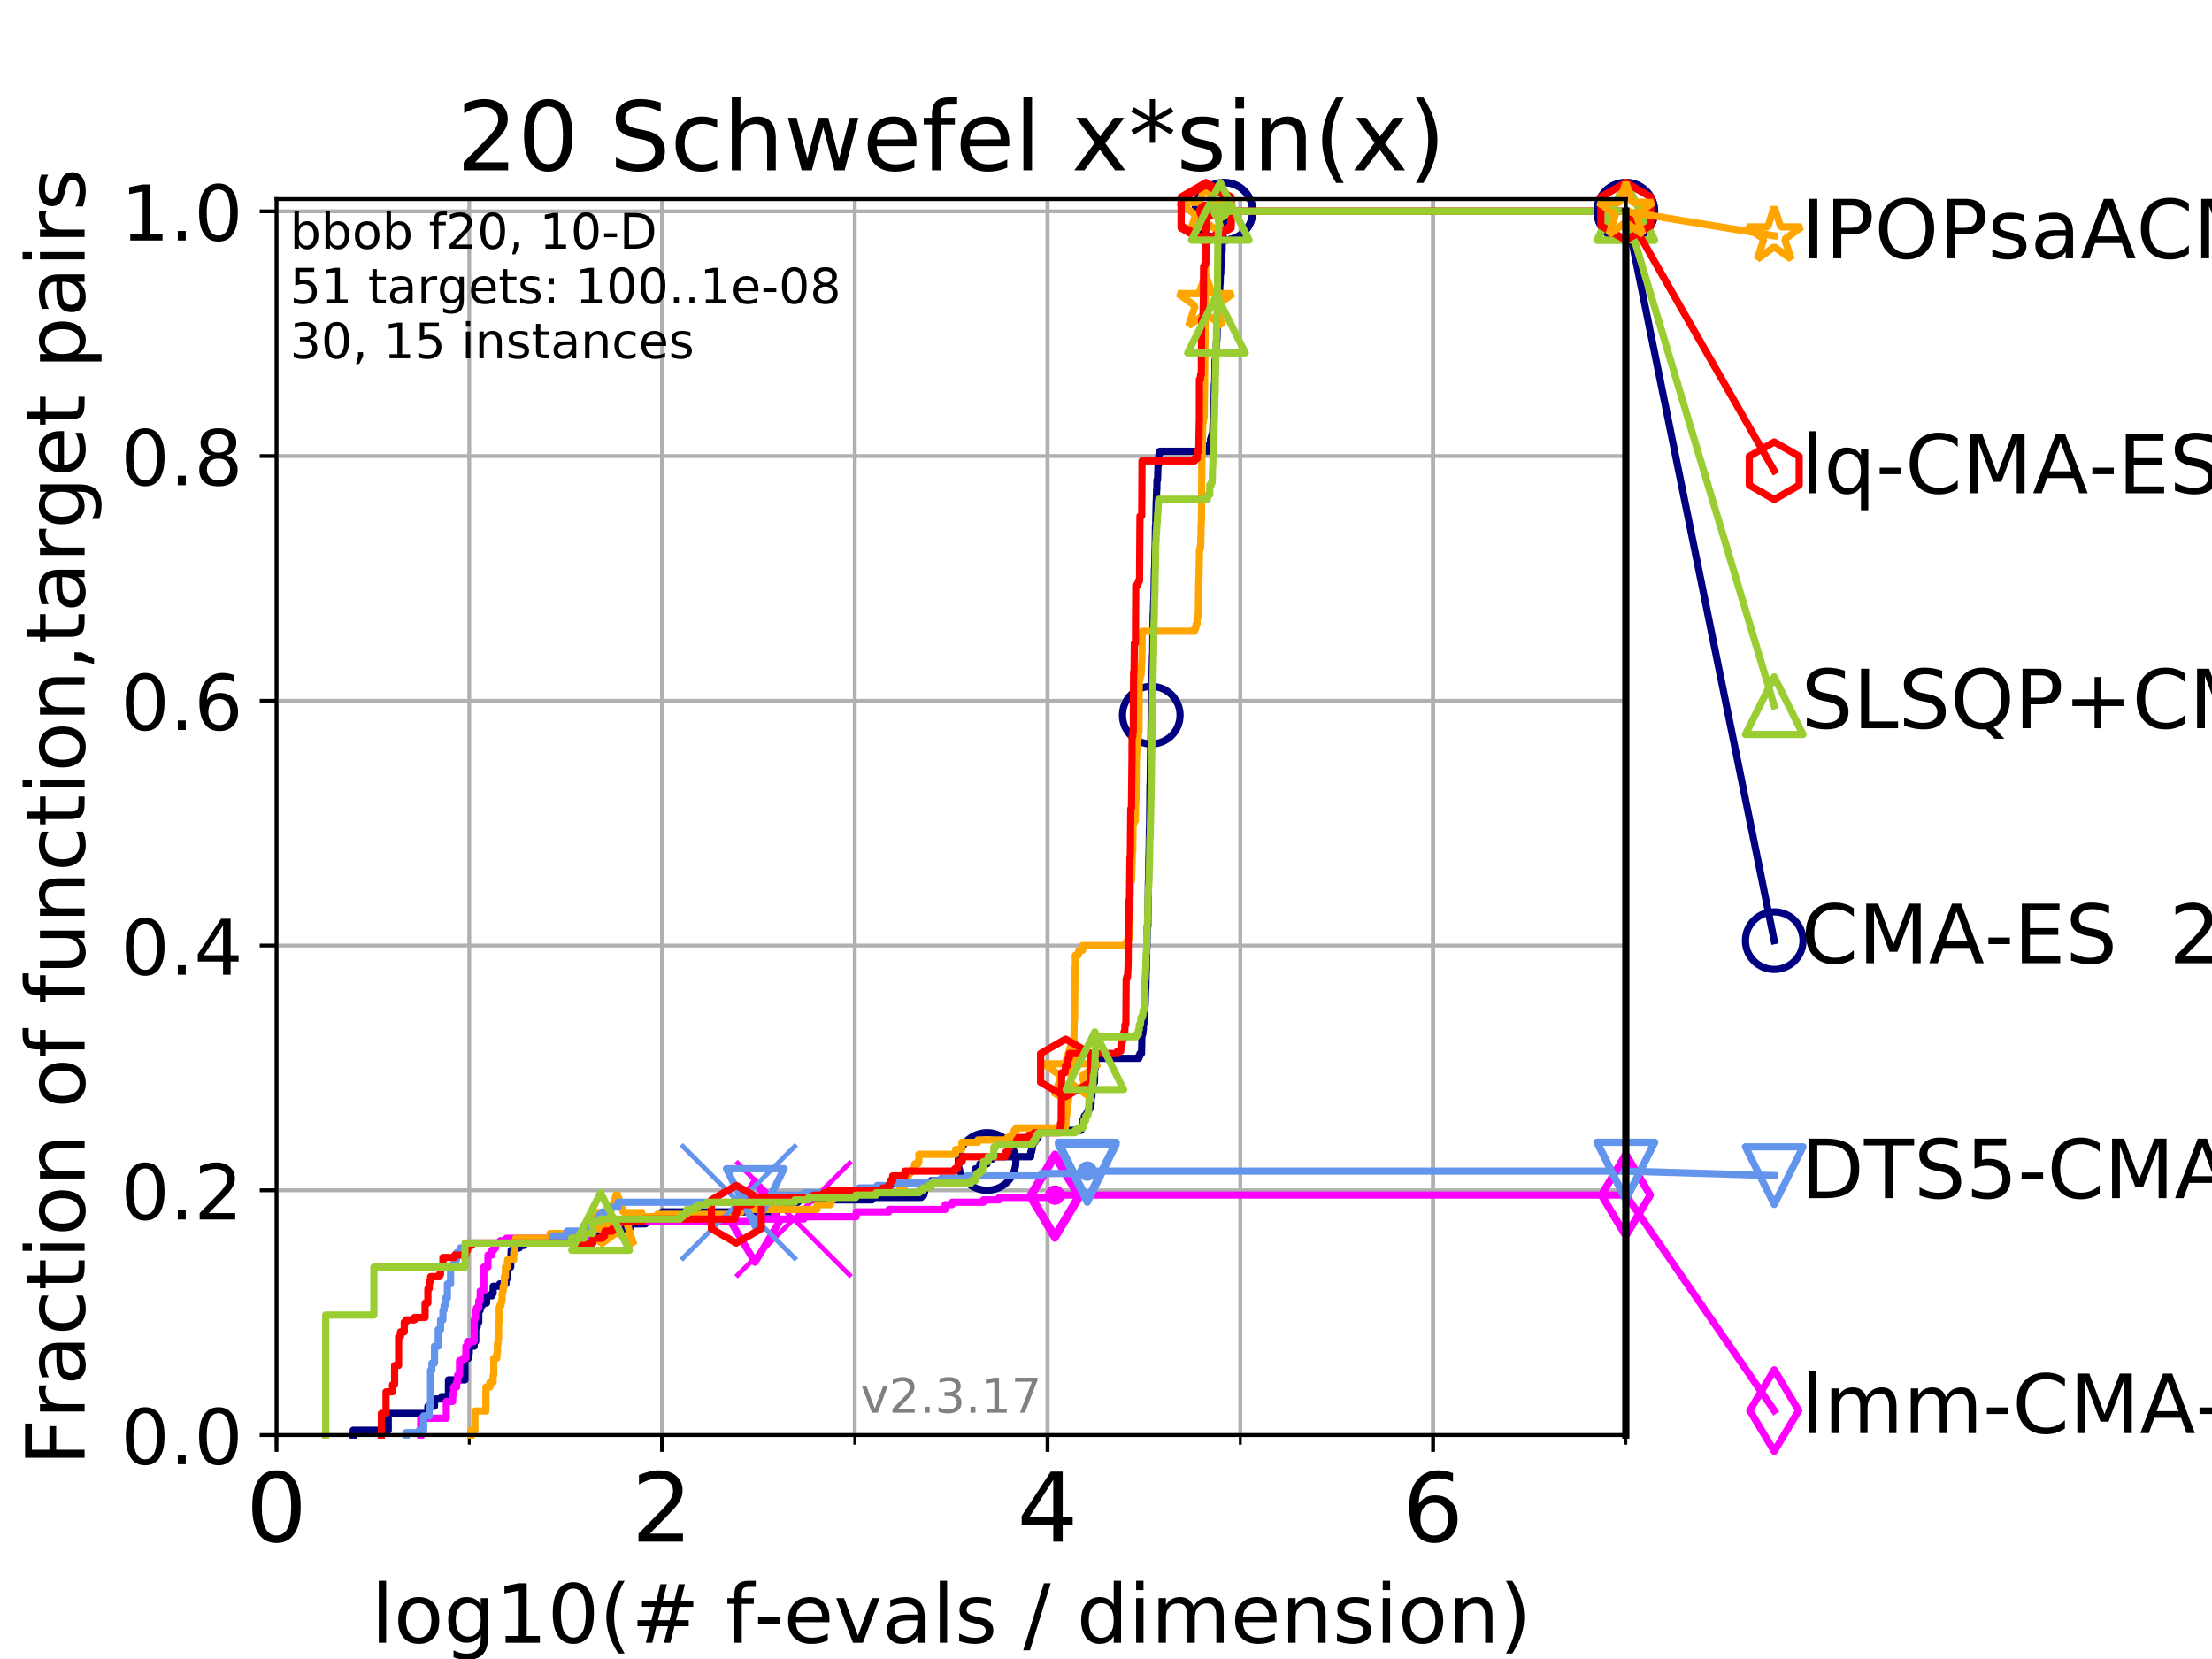 <?xml version="1.0" encoding="utf-8" standalone="no"?>
<!DOCTYPE svg PUBLIC "-//W3C//DTD SVG 1.1//EN"
  "http://www.w3.org/Graphics/SVG/1.1/DTD/svg11.dtd">
<!-- Created with matplotlib (https://matplotlib.org/) -->
<svg height="345.6pt" version="1.1" viewBox="0 0 460.8 345.6" width="460.8pt" xmlns="http://www.w3.org/2000/svg" xmlns:xlink="http://www.w3.org/1999/xlink">
 <defs>
  <style type="text/css">
*{stroke-linecap:butt;stroke-linejoin:round;}
  </style>
 </defs>
 <g id="figure_1">
  <g id="patch_1">
   <path d="M 0 345.6 
L 460.8 345.6 
L 460.8 0 
L 0 0 
z
" style="fill:#ffffff;"/>
  </g>
  <g id="axes_1">
   <g id="patch_2">
    <path d="M 57.6 298.944 
L 338.688 298.944 
L 338.688 41.472 
L 57.6 41.472 
z
" style="fill:#ffffff;"/>
   </g>
   <g id="matplotlib.axis_1">
    <g id="xtick_1">
     <g id="line2d_1">
      <path clip-path="url(#p77c0399a15)" d="M 57.6 298.944 
L 57.6 41.472 
" style="fill:none;stroke:#b0b0b0;stroke-linecap:square;stroke-width:0.8;"/>
     </g>
     <g id="line2d_2">
      <defs>
       <path d="M 0 0 
L 0 3.5 
" id="m6f9e4a20d7" style="stroke:#000000;stroke-width:0.8;"/>
      </defs>
      <g>
       <use style="stroke:#000000;stroke-width:0.8;" x="57.6" xlink:href="#m6f9e4a20d7" y="298.944"/>
      </g>
     </g>
     <g id="text_1">
      <!-- 0 -->
      <defs>
       <path d="M 31.781 66.406 
Q 24.172 66.406 20.328 58.906 
Q 16.5 51.422 16.5 36.375 
Q 16.5 21.391 20.328 13.891 
Q 24.172 6.391 31.781 6.391 
Q 39.453 6.391 43.281 13.891 
Q 47.125 21.391 47.125 36.375 
Q 47.125 51.422 43.281 58.906 
Q 39.453 66.406 31.781 66.406 
z
M 31.781 74.219 
Q 44.047 74.219 50.516 64.516 
Q 56.984 54.828 56.984 36.375 
Q 56.984 17.969 50.516 8.266 
Q 44.047 -1.422 31.781 -1.422 
Q 19.531 -1.422 13.062 8.266 
Q 6.594 17.969 6.594 36.375 
Q 6.594 54.828 13.062 64.516 
Q 19.531 74.219 31.781 74.219 
z
" id="DejaVuSans-48"/>
      </defs>
      <g transform="translate(51.237 321.141)scale(0.2 -0.2)">
       <use xlink:href="#DejaVuSans-48"/>
      </g>
     </g>
    </g>
    <g id="xtick_2">
     <g id="line2d_3">
      <path clip-path="url(#p77c0399a15)" d="M 137.911 298.944 
L 137.911 41.472 
" style="fill:none;stroke:#b0b0b0;stroke-linecap:square;stroke-width:0.8;"/>
     </g>
     <g id="line2d_4">
      <g>
       <use style="stroke:#000000;stroke-width:0.8;" x="137.911" xlink:href="#m6f9e4a20d7" y="298.944"/>
      </g>
     </g>
     <g id="text_2">
      <!-- 2 -->
      <defs>
       <path d="M 19.188 8.297 
L 53.609 8.297 
L 53.609 0 
L 7.328 0 
L 7.328 8.297 
Q 12.938 14.109 22.625 23.891 
Q 32.328 33.688 34.812 36.531 
Q 39.547 41.844 41.422 45.531 
Q 43.312 49.219 43.312 52.781 
Q 43.312 58.594 39.234 62.25 
Q 35.156 65.922 28.609 65.922 
Q 23.969 65.922 18.812 64.312 
Q 13.672 62.703 7.812 59.422 
L 7.812 69.391 
Q 13.766 71.781 18.938 73 
Q 24.125 74.219 28.422 74.219 
Q 39.75 74.219 46.484 68.547 
Q 53.219 62.891 53.219 53.422 
Q 53.219 48.922 51.531 44.891 
Q 49.859 40.875 45.406 35.406 
Q 44.188 33.984 37.641 27.219 
Q 31.109 20.453 19.188 8.297 
z
" id="DejaVuSans-50"/>
      </defs>
      <g transform="translate(131.548 321.141)scale(0.2 -0.2)">
       <use xlink:href="#DejaVuSans-50"/>
      </g>
     </g>
    </g>
    <g id="xtick_3">
     <g id="line2d_5">
      <path clip-path="url(#p77c0399a15)" d="M 218.222 298.944 
L 218.222 41.472 
" style="fill:none;stroke:#b0b0b0;stroke-linecap:square;stroke-width:0.8;"/>
     </g>
     <g id="line2d_6">
      <g>
       <use style="stroke:#000000;stroke-width:0.8;" x="218.222" xlink:href="#m6f9e4a20d7" y="298.944"/>
      </g>
     </g>
     <g id="text_3">
      <!-- 4 -->
      <defs>
       <path d="M 37.797 64.312 
L 12.891 25.391 
L 37.797 25.391 
z
M 35.203 72.906 
L 47.609 72.906 
L 47.609 25.391 
L 58.016 25.391 
L 58.016 17.188 
L 47.609 17.188 
L 47.609 0 
L 37.797 0 
L 37.797 17.188 
L 4.891 17.188 
L 4.891 26.703 
z
" id="DejaVuSans-52"/>
      </defs>
      <g transform="translate(211.859 321.141)scale(0.2 -0.2)">
       <use xlink:href="#DejaVuSans-52"/>
      </g>
     </g>
    </g>
    <g id="xtick_4">
     <g id="line2d_7">
      <path clip-path="url(#p77c0399a15)" d="M 298.533 298.944 
L 298.533 41.472 
" style="fill:none;stroke:#b0b0b0;stroke-linecap:square;stroke-width:0.8;"/>
     </g>
     <g id="line2d_8">
      <g>
       <use style="stroke:#000000;stroke-width:0.8;" x="298.533" xlink:href="#m6f9e4a20d7" y="298.944"/>
      </g>
     </g>
     <g id="text_4">
      <!-- 6 -->
      <defs>
       <path d="M 33.016 40.375 
Q 26.375 40.375 22.484 35.828 
Q 18.609 31.297 18.609 23.391 
Q 18.609 15.531 22.484 10.953 
Q 26.375 6.391 33.016 6.391 
Q 39.656 6.391 43.531 10.953 
Q 47.406 15.531 47.406 23.391 
Q 47.406 31.297 43.531 35.828 
Q 39.656 40.375 33.016 40.375 
z
M 52.594 71.297 
L 52.594 62.312 
Q 48.875 64.062 45.094 64.984 
Q 41.312 65.922 37.594 65.922 
Q 27.828 65.922 22.672 59.328 
Q 17.531 52.734 16.797 39.406 
Q 19.672 43.656 24.016 45.922 
Q 28.375 48.188 33.594 48.188 
Q 44.578 48.188 50.953 41.516 
Q 57.328 34.859 57.328 23.391 
Q 57.328 12.156 50.688 5.359 
Q 44.047 -1.422 33.016 -1.422 
Q 20.359 -1.422 13.672 8.266 
Q 6.984 17.969 6.984 36.375 
Q 6.984 53.656 15.188 63.938 
Q 23.391 74.219 37.203 74.219 
Q 40.922 74.219 44.703 73.484 
Q 48.484 72.75 52.594 71.297 
z
" id="DejaVuSans-54"/>
      </defs>
      <g transform="translate(292.17 321.141)scale(0.2 -0.2)">
       <use xlink:href="#DejaVuSans-54"/>
      </g>
     </g>
    </g>
    <g id="xtick_5">
     <g id="line2d_9">
      <path clip-path="url(#p77c0399a15)" d="M 57.6 298.944 
L 57.6 41.472 
" style="fill:none;stroke:#b0b0b0;stroke-linecap:square;stroke-width:0.8;"/>
     </g>
     <g id="line2d_10">
      <defs>
       <path d="M 0 0 
L 0 2 
" id="m87edbfa527" style="stroke:#000000;stroke-width:0.6;"/>
      </defs>
      <g>
       <use style="stroke:#000000;stroke-width:0.6;" x="57.6" xlink:href="#m87edbfa527" y="298.944"/>
      </g>
     </g>
    </g>
    <g id="xtick_6">
     <g id="line2d_11">
      <path clip-path="url(#p77c0399a15)" d="M 97.755 298.944 
L 97.755 41.472 
" style="fill:none;stroke:#b0b0b0;stroke-linecap:square;stroke-width:0.8;"/>
     </g>
     <g id="line2d_12">
      <g>
       <use style="stroke:#000000;stroke-width:0.6;" x="97.755" xlink:href="#m87edbfa527" y="298.944"/>
      </g>
     </g>
    </g>
    <g id="xtick_7">
     <g id="line2d_13">
      <path clip-path="url(#p77c0399a15)" d="M 137.911 298.944 
L 137.911 41.472 
" style="fill:none;stroke:#b0b0b0;stroke-linecap:square;stroke-width:0.8;"/>
     </g>
     <g id="line2d_14">
      <g>
       <use style="stroke:#000000;stroke-width:0.6;" x="137.911" xlink:href="#m87edbfa527" y="298.944"/>
      </g>
     </g>
    </g>
    <g id="xtick_8">
     <g id="line2d_15">
      <path clip-path="url(#p77c0399a15)" d="M 178.066 298.944 
L 178.066 41.472 
" style="fill:none;stroke:#b0b0b0;stroke-linecap:square;stroke-width:0.8;"/>
     </g>
     <g id="line2d_16">
      <g>
       <use style="stroke:#000000;stroke-width:0.6;" x="178.066" xlink:href="#m87edbfa527" y="298.944"/>
      </g>
     </g>
    </g>
    <g id="xtick_9">
     <g id="line2d_17">
      <path clip-path="url(#p77c0399a15)" d="M 218.222 298.944 
L 218.222 41.472 
" style="fill:none;stroke:#b0b0b0;stroke-linecap:square;stroke-width:0.8;"/>
     </g>
     <g id="line2d_18">
      <g>
       <use style="stroke:#000000;stroke-width:0.6;" x="218.222" xlink:href="#m87edbfa527" y="298.944"/>
      </g>
     </g>
    </g>
    <g id="xtick_10">
     <g id="line2d_19">
      <path clip-path="url(#p77c0399a15)" d="M 258.377 298.944 
L 258.377 41.472 
" style="fill:none;stroke:#b0b0b0;stroke-linecap:square;stroke-width:0.8;"/>
     </g>
     <g id="line2d_20">
      <g>
       <use style="stroke:#000000;stroke-width:0.6;" x="258.377" xlink:href="#m87edbfa527" y="298.944"/>
      </g>
     </g>
    </g>
    <g id="xtick_11">
     <g id="line2d_21">
      <path clip-path="url(#p77c0399a15)" d="M 298.533 298.944 
L 298.533 41.472 
" style="fill:none;stroke:#b0b0b0;stroke-linecap:square;stroke-width:0.8;"/>
     </g>
     <g id="line2d_22">
      <g>
       <use style="stroke:#000000;stroke-width:0.6;" x="298.533" xlink:href="#m87edbfa527" y="298.944"/>
      </g>
     </g>
    </g>
    <g id="xtick_12">
     <g id="line2d_23">
      <path clip-path="url(#p77c0399a15)" d="M 338.688 298.944 
L 338.688 41.472 
" style="fill:none;stroke:#b0b0b0;stroke-linecap:square;stroke-width:0.8;"/>
     </g>
     <g id="line2d_24">
      <g>
       <use style="stroke:#000000;stroke-width:0.6;" x="338.688" xlink:href="#m87edbfa527" y="298.944"/>
      </g>
     </g>
    </g>
    <g id="text_5">
     <!-- log10(# f-evals / dimension) -->
     <defs>
      <path d="M 9.422 75.984 
L 18.406 75.984 
L 18.406 0 
L 9.422 0 
z
" id="DejaVuSans-108"/>
      <path d="M 30.609 48.391 
Q 23.391 48.391 19.188 42.75 
Q 14.984 37.109 14.984 27.297 
Q 14.984 17.484 19.156 11.844 
Q 23.344 6.203 30.609 6.203 
Q 37.797 6.203 41.984 11.859 
Q 46.188 17.531 46.188 27.297 
Q 46.188 37.016 41.984 42.703 
Q 37.797 48.391 30.609 48.391 
z
M 30.609 56 
Q 42.328 56 49.016 48.375 
Q 55.719 40.766 55.719 27.297 
Q 55.719 13.875 49.016 6.219 
Q 42.328 -1.422 30.609 -1.422 
Q 18.844 -1.422 12.172 6.219 
Q 5.516 13.875 5.516 27.297 
Q 5.516 40.766 12.172 48.375 
Q 18.844 56 30.609 56 
z
" id="DejaVuSans-111"/>
      <path d="M 45.406 27.984 
Q 45.406 37.75 41.375 43.109 
Q 37.359 48.484 30.078 48.484 
Q 22.859 48.484 18.828 43.109 
Q 14.797 37.75 14.797 27.984 
Q 14.797 18.266 18.828 12.891 
Q 22.859 7.516 30.078 7.516 
Q 37.359 7.516 41.375 12.891 
Q 45.406 18.266 45.406 27.984 
z
M 54.391 6.781 
Q 54.391 -7.172 48.188 -13.984 
Q 42 -20.797 29.203 -20.797 
Q 24.469 -20.797 20.266 -20.094 
Q 16.062 -19.391 12.109 -17.922 
L 12.109 -9.188 
Q 16.062 -11.328 19.922 -12.344 
Q 23.781 -13.375 27.781 -13.375 
Q 36.625 -13.375 41.016 -8.766 
Q 45.406 -4.156 45.406 5.172 
L 45.406 9.625 
Q 42.625 4.781 38.281 2.391 
Q 33.938 0 27.875 0 
Q 17.828 0 11.672 7.656 
Q 5.516 15.328 5.516 27.984 
Q 5.516 40.672 11.672 48.328 
Q 17.828 56 27.875 56 
Q 33.938 56 38.281 53.609 
Q 42.625 51.219 45.406 46.391 
L 45.406 54.688 
L 54.391 54.688 
z
" id="DejaVuSans-103"/>
      <path d="M 12.406 8.297 
L 28.516 8.297 
L 28.516 63.922 
L 10.984 60.406 
L 10.984 69.391 
L 28.422 72.906 
L 38.281 72.906 
L 38.281 8.297 
L 54.391 8.297 
L 54.391 0 
L 12.406 0 
z
" id="DejaVuSans-49"/>
      <path d="M 31 75.875 
Q 24.469 64.656 21.281 53.656 
Q 18.109 42.672 18.109 31.391 
Q 18.109 20.125 21.312 9.062 
Q 24.516 -2 31 -13.188 
L 23.188 -13.188 
Q 15.875 -1.703 12.234 9.375 
Q 8.594 20.453 8.594 31.391 
Q 8.594 42.281 12.203 53.312 
Q 15.828 64.359 23.188 75.875 
z
" id="DejaVuSans-40"/>
      <path d="M 51.125 44 
L 36.922 44 
L 32.812 27.688 
L 47.125 27.688 
z
M 43.797 71.781 
L 38.719 51.516 
L 52.984 51.516 
L 58.109 71.781 
L 65.922 71.781 
L 60.891 51.516 
L 76.125 51.516 
L 76.125 44 
L 58.984 44 
L 54.984 27.688 
L 70.516 27.688 
L 70.516 20.219 
L 53.078 20.219 
L 48 0 
L 40.188 0 
L 45.219 20.219 
L 30.906 20.219 
L 25.875 0 
L 18.016 0 
L 23.094 20.219 
L 7.719 20.219 
L 7.719 27.688 
L 24.906 27.688 
L 29 44 
L 13.281 44 
L 13.281 51.516 
L 30.906 51.516 
L 35.891 71.781 
z
" id="DejaVuSans-35"/>
      <path id="DejaVuSans-32"/>
      <path d="M 37.109 75.984 
L 37.109 68.5 
L 28.516 68.5 
Q 23.688 68.5 21.797 66.547 
Q 19.922 64.594 19.922 59.516 
L 19.922 54.688 
L 34.719 54.688 
L 34.719 47.703 
L 19.922 47.703 
L 19.922 0 
L 10.891 0 
L 10.891 47.703 
L 2.297 47.703 
L 2.297 54.688 
L 10.891 54.688 
L 10.891 58.5 
Q 10.891 67.625 15.141 71.797 
Q 19.391 75.984 28.609 75.984 
z
" id="DejaVuSans-102"/>
      <path d="M 4.891 31.391 
L 31.203 31.391 
L 31.203 23.391 
L 4.891 23.391 
z
" id="DejaVuSans-45"/>
      <path d="M 56.203 29.594 
L 56.203 25.203 
L 14.891 25.203 
Q 15.484 15.922 20.484 11.062 
Q 25.484 6.203 34.422 6.203 
Q 39.594 6.203 44.453 7.469 
Q 49.312 8.734 54.109 11.281 
L 54.109 2.781 
Q 49.266 0.734 44.188 -0.344 
Q 39.109 -1.422 33.891 -1.422 
Q 20.797 -1.422 13.156 6.188 
Q 5.516 13.812 5.516 26.812 
Q 5.516 40.234 12.766 48.109 
Q 20.016 56 32.328 56 
Q 43.359 56 49.781 48.891 
Q 56.203 41.797 56.203 29.594 
z
M 47.219 32.234 
Q 47.125 39.594 43.094 43.984 
Q 39.062 48.391 32.422 48.391 
Q 24.906 48.391 20.391 44.141 
Q 15.875 39.891 15.188 32.172 
z
" id="DejaVuSans-101"/>
      <path d="M 2.984 54.688 
L 12.5 54.688 
L 29.594 8.797 
L 46.688 54.688 
L 56.203 54.688 
L 35.688 0 
L 23.484 0 
z
" id="DejaVuSans-118"/>
      <path d="M 34.281 27.484 
Q 23.391 27.484 19.188 25 
Q 14.984 22.516 14.984 16.5 
Q 14.984 11.719 18.141 8.906 
Q 21.297 6.109 26.703 6.109 
Q 34.188 6.109 38.703 11.406 
Q 43.219 16.703 43.219 25.484 
L 43.219 27.484 
z
M 52.203 31.203 
L 52.203 0 
L 43.219 0 
L 43.219 8.297 
Q 40.141 3.328 35.547 0.953 
Q 30.953 -1.422 24.312 -1.422 
Q 15.922 -1.422 10.953 3.297 
Q 6 8.016 6 15.922 
Q 6 25.141 12.172 29.828 
Q 18.359 34.516 30.609 34.516 
L 43.219 34.516 
L 43.219 35.406 
Q 43.219 41.609 39.141 45 
Q 35.062 48.391 27.688 48.391 
Q 23 48.391 18.547 47.266 
Q 14.109 46.141 10.016 43.891 
L 10.016 52.203 
Q 14.938 54.109 19.578 55.047 
Q 24.219 56 28.609 56 
Q 40.484 56 46.344 49.844 
Q 52.203 43.703 52.203 31.203 
z
" id="DejaVuSans-97"/>
      <path d="M 44.281 53.078 
L 44.281 44.578 
Q 40.484 46.531 36.375 47.5 
Q 32.281 48.484 27.875 48.484 
Q 21.188 48.484 17.844 46.438 
Q 14.5 44.391 14.5 40.281 
Q 14.5 37.156 16.891 35.375 
Q 19.281 33.594 26.516 31.984 
L 29.594 31.297 
Q 39.156 29.25 43.188 25.516 
Q 47.219 21.781 47.219 15.094 
Q 47.219 7.469 41.188 3.016 
Q 35.156 -1.422 24.609 -1.422 
Q 20.219 -1.422 15.453 -0.562 
Q 10.688 0.297 5.422 2 
L 5.422 11.281 
Q 10.406 8.688 15.234 7.391 
Q 20.062 6.109 24.812 6.109 
Q 31.156 6.109 34.562 8.281 
Q 37.984 10.453 37.984 14.406 
Q 37.984 18.062 35.516 20.016 
Q 33.062 21.969 24.703 23.781 
L 21.578 24.516 
Q 13.234 26.266 9.516 29.906 
Q 5.812 33.547 5.812 39.891 
Q 5.812 47.609 11.281 51.797 
Q 16.75 56 26.812 56 
Q 31.781 56 36.172 55.266 
Q 40.578 54.547 44.281 53.078 
z
" id="DejaVuSans-115"/>
      <path d="M 25.391 72.906 
L 33.688 72.906 
L 8.297 -9.281 
L 0 -9.281 
z
" id="DejaVuSans-47"/>
      <path d="M 45.406 46.391 
L 45.406 75.984 
L 54.391 75.984 
L 54.391 0 
L 45.406 0 
L 45.406 8.203 
Q 42.578 3.328 38.25 0.953 
Q 33.938 -1.422 27.875 -1.422 
Q 17.969 -1.422 11.734 6.484 
Q 5.516 14.406 5.516 27.297 
Q 5.516 40.188 11.734 48.094 
Q 17.969 56 27.875 56 
Q 33.938 56 38.25 53.625 
Q 42.578 51.266 45.406 46.391 
z
M 14.797 27.297 
Q 14.797 17.391 18.875 11.75 
Q 22.953 6.109 30.078 6.109 
Q 37.203 6.109 41.297 11.75 
Q 45.406 17.391 45.406 27.297 
Q 45.406 37.203 41.297 42.844 
Q 37.203 48.484 30.078 48.484 
Q 22.953 48.484 18.875 42.844 
Q 14.797 37.203 14.797 27.297 
z
" id="DejaVuSans-100"/>
      <path d="M 9.422 54.688 
L 18.406 54.688 
L 18.406 0 
L 9.422 0 
z
M 9.422 75.984 
L 18.406 75.984 
L 18.406 64.594 
L 9.422 64.594 
z
" id="DejaVuSans-105"/>
      <path d="M 52 44.188 
Q 55.375 50.25 60.062 53.125 
Q 64.75 56 71.094 56 
Q 79.641 56 84.281 50.016 
Q 88.922 44.047 88.922 33.016 
L 88.922 0 
L 79.891 0 
L 79.891 32.719 
Q 79.891 40.578 77.094 44.375 
Q 74.312 48.188 68.609 48.188 
Q 61.625 48.188 57.562 43.547 
Q 53.516 38.922 53.516 30.906 
L 53.516 0 
L 44.484 0 
L 44.484 32.719 
Q 44.484 40.625 41.703 44.406 
Q 38.922 48.188 33.109 48.188 
Q 26.219 48.188 22.156 43.531 
Q 18.109 38.875 18.109 30.906 
L 18.109 0 
L 9.078 0 
L 9.078 54.688 
L 18.109 54.688 
L 18.109 46.188 
Q 21.188 51.219 25.484 53.609 
Q 29.781 56 35.688 56 
Q 41.656 56 45.828 52.969 
Q 50 49.953 52 44.188 
z
" id="DejaVuSans-109"/>
      <path d="M 54.891 33.016 
L 54.891 0 
L 45.906 0 
L 45.906 32.719 
Q 45.906 40.484 42.875 44.328 
Q 39.844 48.188 33.797 48.188 
Q 26.516 48.188 22.312 43.547 
Q 18.109 38.922 18.109 30.906 
L 18.109 0 
L 9.078 0 
L 9.078 54.688 
L 18.109 54.688 
L 18.109 46.188 
Q 21.344 51.125 25.703 53.562 
Q 30.078 56 35.797 56 
Q 45.219 56 50.047 50.172 
Q 54.891 44.344 54.891 33.016 
z
" id="DejaVuSans-110"/>
      <path d="M 8.016 75.875 
L 15.828 75.875 
Q 23.141 64.359 26.781 53.312 
Q 30.422 42.281 30.422 31.391 
Q 30.422 20.453 26.781 9.375 
Q 23.141 -1.703 15.828 -13.188 
L 8.016 -13.188 
Q 14.5 -2 17.703 9.062 
Q 20.906 20.125 20.906 31.391 
Q 20.906 42.672 17.703 53.656 
Q 14.5 64.656 8.016 75.875 
z
" id="DejaVuSans-41"/>
     </defs>
     <g transform="translate(77.303 342.218)scale(0.17 -0.17)">
      <use xlink:href="#DejaVuSans-108"/>
      <use x="27.783" xlink:href="#DejaVuSans-111"/>
      <use x="88.965" xlink:href="#DejaVuSans-103"/>
      <use x="152.441" xlink:href="#DejaVuSans-49"/>
      <use x="216.064" xlink:href="#DejaVuSans-48"/>
      <use x="279.688" xlink:href="#DejaVuSans-40"/>
      <use x="318.701" xlink:href="#DejaVuSans-35"/>
      <use x="402.49" xlink:href="#DejaVuSans-32"/>
      <use x="434.277" xlink:href="#DejaVuSans-102"/>
      <use x="469.404" xlink:href="#DejaVuSans-45"/>
      <use x="505.488" xlink:href="#DejaVuSans-101"/>
      <use x="567.012" xlink:href="#DejaVuSans-118"/>
      <use x="626.191" xlink:href="#DejaVuSans-97"/>
      <use x="687.471" xlink:href="#DejaVuSans-108"/>
      <use x="715.254" xlink:href="#DejaVuSans-115"/>
      <use x="767.354" xlink:href="#DejaVuSans-32"/>
      <use x="799.141" xlink:href="#DejaVuSans-47"/>
      <use x="832.832" xlink:href="#DejaVuSans-32"/>
      <use x="864.619" xlink:href="#DejaVuSans-100"/>
      <use x="928.096" xlink:href="#DejaVuSans-105"/>
      <use x="955.879" xlink:href="#DejaVuSans-109"/>
      <use x="1053.291" xlink:href="#DejaVuSans-101"/>
      <use x="1114.814" xlink:href="#DejaVuSans-110"/>
      <use x="1178.193" xlink:href="#DejaVuSans-115"/>
      <use x="1230.293" xlink:href="#DejaVuSans-105"/>
      <use x="1258.076" xlink:href="#DejaVuSans-111"/>
      <use x="1319.258" xlink:href="#DejaVuSans-110"/>
      <use x="1382.637" xlink:href="#DejaVuSans-41"/>
     </g>
    </g>
   </g>
   <g id="matplotlib.axis_2">
    <g id="ytick_1">
     <g id="line2d_25">
      <path clip-path="url(#p77c0399a15)" d="M 57.6 298.944 
L 338.688 298.944 
" style="fill:none;stroke:#b0b0b0;stroke-linecap:square;stroke-width:0.8;"/>
     </g>
     <g id="line2d_26">
      <defs>
       <path d="M 0 0 
L -3.5 0 
" id="m51ea762e89" style="stroke:#000000;stroke-width:0.8;"/>
      </defs>
      <g>
       <use style="stroke:#000000;stroke-width:0.8;" x="57.6" xlink:href="#m51ea762e89" y="298.944"/>
      </g>
     </g>
     <g id="text_6">
      <!-- 0.0 -->
      <defs>
       <path d="M 10.688 12.406 
L 21 12.406 
L 21 0 
L 10.688 0 
z
" id="DejaVuSans-46"/>
      </defs>
      <g transform="translate(25.155 305.023)scale(0.16 -0.16)">
       <use xlink:href="#DejaVuSans-48"/>
       <use x="63.623" xlink:href="#DejaVuSans-46"/>
       <use x="95.41" xlink:href="#DejaVuSans-48"/>
      </g>
     </g>
    </g>
    <g id="ytick_2">
     <g id="line2d_27">
      <path clip-path="url(#p77c0399a15)" d="M 57.6 247.959 
L 338.688 247.959 
" style="fill:none;stroke:#b0b0b0;stroke-linecap:square;stroke-width:0.8;"/>
     </g>
     <g id="line2d_28">
      <g>
       <use style="stroke:#000000;stroke-width:0.8;" x="57.6" xlink:href="#m51ea762e89" y="247.959"/>
      </g>
     </g>
     <g id="text_7">
      <!-- 0.2 -->
      <g transform="translate(25.155 254.038)scale(0.16 -0.16)">
       <use xlink:href="#DejaVuSans-48"/>
       <use x="63.623" xlink:href="#DejaVuSans-46"/>
       <use x="95.41" xlink:href="#DejaVuSans-50"/>
      </g>
     </g>
    </g>
    <g id="ytick_3">
     <g id="line2d_29">
      <path clip-path="url(#p77c0399a15)" d="M 57.6 196.975 
L 338.688 196.975 
" style="fill:none;stroke:#b0b0b0;stroke-linecap:square;stroke-width:0.8;"/>
     </g>
     <g id="line2d_30">
      <g>
       <use style="stroke:#000000;stroke-width:0.8;" x="57.6" xlink:href="#m51ea762e89" y="196.975"/>
      </g>
     </g>
     <g id="text_8">
      <!-- 0.4 -->
      <g transform="translate(25.155 203.054)scale(0.16 -0.16)">
       <use xlink:href="#DejaVuSans-48"/>
       <use x="63.623" xlink:href="#DejaVuSans-46"/>
       <use x="95.41" xlink:href="#DejaVuSans-52"/>
      </g>
     </g>
    </g>
    <g id="ytick_4">
     <g id="line2d_31">
      <path clip-path="url(#p77c0399a15)" d="M 57.6 145.99 
L 338.688 145.99 
" style="fill:none;stroke:#b0b0b0;stroke-linecap:square;stroke-width:0.8;"/>
     </g>
     <g id="line2d_32">
      <g>
       <use style="stroke:#000000;stroke-width:0.8;" x="57.6" xlink:href="#m51ea762e89" y="145.99"/>
      </g>
     </g>
     <g id="text_9">
      <!-- 0.6 -->
      <g transform="translate(25.155 152.069)scale(0.16 -0.16)">
       <use xlink:href="#DejaVuSans-48"/>
       <use x="63.623" xlink:href="#DejaVuSans-46"/>
       <use x="95.41" xlink:href="#DejaVuSans-54"/>
      </g>
     </g>
    </g>
    <g id="ytick_5">
     <g id="line2d_33">
      <path clip-path="url(#p77c0399a15)" d="M 57.6 95.006 
L 338.688 95.006 
" style="fill:none;stroke:#b0b0b0;stroke-linecap:square;stroke-width:0.8;"/>
     </g>
     <g id="line2d_34">
      <g>
       <use style="stroke:#000000;stroke-width:0.8;" x="57.6" xlink:href="#m51ea762e89" y="95.006"/>
      </g>
     </g>
     <g id="text_10">
      <!-- 0.8 -->
      <defs>
       <path d="M 31.781 34.625 
Q 24.75 34.625 20.719 30.859 
Q 16.703 27.094 16.703 20.516 
Q 16.703 13.922 20.719 10.156 
Q 24.75 6.391 31.781 6.391 
Q 38.812 6.391 42.859 10.172 
Q 46.922 13.969 46.922 20.516 
Q 46.922 27.094 42.891 30.859 
Q 38.875 34.625 31.781 34.625 
z
M 21.922 38.812 
Q 15.578 40.375 12.031 44.719 
Q 8.5 49.078 8.5 55.328 
Q 8.5 64.062 14.719 69.141 
Q 20.953 74.219 31.781 74.219 
Q 42.672 74.219 48.875 69.141 
Q 55.078 64.062 55.078 55.328 
Q 55.078 49.078 51.531 44.719 
Q 48 40.375 41.703 38.812 
Q 48.828 37.156 52.797 32.312 
Q 56.781 27.484 56.781 20.516 
Q 56.781 9.906 50.312 4.234 
Q 43.844 -1.422 31.781 -1.422 
Q 19.734 -1.422 13.25 4.234 
Q 6.781 9.906 6.781 20.516 
Q 6.781 27.484 10.781 32.312 
Q 14.797 37.156 21.922 38.812 
z
M 18.312 54.391 
Q 18.312 48.734 21.844 45.562 
Q 25.391 42.391 31.781 42.391 
Q 38.141 42.391 41.719 45.562 
Q 45.312 48.734 45.312 54.391 
Q 45.312 60.062 41.719 63.234 
Q 38.141 66.406 31.781 66.406 
Q 25.391 66.406 21.844 63.234 
Q 18.312 60.062 18.312 54.391 
z
" id="DejaVuSans-56"/>
      </defs>
      <g transform="translate(25.155 101.085)scale(0.16 -0.16)">
       <use xlink:href="#DejaVuSans-48"/>
       <use x="63.623" xlink:href="#DejaVuSans-46"/>
       <use x="95.41" xlink:href="#DejaVuSans-56"/>
      </g>
     </g>
    </g>
    <g id="ytick_6">
     <g id="line2d_35">
      <path clip-path="url(#p77c0399a15)" d="M 57.6 44.021 
L 338.688 44.021 
" style="fill:none;stroke:#b0b0b0;stroke-linecap:square;stroke-width:0.8;"/>
     </g>
     <g id="line2d_36">
      <g>
       <use style="stroke:#000000;stroke-width:0.8;" x="57.6" xlink:href="#m51ea762e89" y="44.021"/>
      </g>
     </g>
     <g id="text_11">
      <!-- 1.0 -->
      <g transform="translate(25.155 50.1)scale(0.16 -0.16)">
       <use xlink:href="#DejaVuSans-49"/>
       <use x="63.623" xlink:href="#DejaVuSans-46"/>
       <use x="95.41" xlink:href="#DejaVuSans-48"/>
      </g>
     </g>
    </g>
    <g id="text_12">
     <!-- Fraction of function,target pairs -->
     <defs>
      <path d="M 9.812 72.906 
L 51.703 72.906 
L 51.703 64.594 
L 19.672 64.594 
L 19.672 43.109 
L 48.578 43.109 
L 48.578 34.812 
L 19.672 34.812 
L 19.672 0 
L 9.812 0 
z
" id="DejaVuSans-70"/>
      <path d="M 41.109 46.297 
Q 39.594 47.172 37.812 47.578 
Q 36.031 48 33.891 48 
Q 26.266 48 22.188 43.047 
Q 18.109 38.094 18.109 28.812 
L 18.109 0 
L 9.078 0 
L 9.078 54.688 
L 18.109 54.688 
L 18.109 46.188 
Q 20.953 51.172 25.484 53.578 
Q 30.031 56 36.531 56 
Q 37.453 56 38.578 55.875 
Q 39.703 55.766 41.062 55.516 
z
" id="DejaVuSans-114"/>
      <path d="M 48.781 52.594 
L 48.781 44.188 
Q 44.969 46.297 41.141 47.344 
Q 37.312 48.391 33.406 48.391 
Q 24.656 48.391 19.812 42.844 
Q 14.984 37.312 14.984 27.297 
Q 14.984 17.281 19.812 11.734 
Q 24.656 6.203 33.406 6.203 
Q 37.312 6.203 41.141 7.25 
Q 44.969 8.297 48.781 10.406 
L 48.781 2.094 
Q 45.016 0.344 40.984 -0.531 
Q 36.969 -1.422 32.422 -1.422 
Q 20.062 -1.422 12.781 6.344 
Q 5.516 14.109 5.516 27.297 
Q 5.516 40.672 12.859 48.328 
Q 20.219 56 33.016 56 
Q 37.156 56 41.109 55.141 
Q 45.062 54.297 48.781 52.594 
z
" id="DejaVuSans-99"/>
      <path d="M 18.312 70.219 
L 18.312 54.688 
L 36.812 54.688 
L 36.812 47.703 
L 18.312 47.703 
L 18.312 18.016 
Q 18.312 11.328 20.141 9.422 
Q 21.969 7.516 27.594 7.516 
L 36.812 7.516 
L 36.812 0 
L 27.594 0 
Q 17.188 0 13.234 3.875 
Q 9.281 7.766 9.281 18.016 
L 9.281 47.703 
L 2.688 47.703 
L 2.688 54.688 
L 9.281 54.688 
L 9.281 70.219 
z
" id="DejaVuSans-116"/>
      <path d="M 8.5 21.578 
L 8.5 54.688 
L 17.484 54.688 
L 17.484 21.922 
Q 17.484 14.156 20.5 10.266 
Q 23.531 6.391 29.594 6.391 
Q 36.859 6.391 41.078 11.031 
Q 45.312 15.672 45.312 23.688 
L 45.312 54.688 
L 54.297 54.688 
L 54.297 0 
L 45.312 0 
L 45.312 8.406 
Q 42.047 3.422 37.719 1 
Q 33.406 -1.422 27.688 -1.422 
Q 18.266 -1.422 13.375 4.438 
Q 8.5 10.297 8.5 21.578 
z
M 31.109 56 
z
" id="DejaVuSans-117"/>
      <path d="M 11.719 12.406 
L 22.016 12.406 
L 22.016 4 
L 14.016 -11.625 
L 7.719 -11.625 
L 11.719 4 
z
" id="DejaVuSans-44"/>
      <path d="M 18.109 8.203 
L 18.109 -20.797 
L 9.078 -20.797 
L 9.078 54.688 
L 18.109 54.688 
L 18.109 46.391 
Q 20.953 51.266 25.266 53.625 
Q 29.594 56 35.594 56 
Q 45.562 56 51.781 48.094 
Q 58.016 40.188 58.016 27.297 
Q 58.016 14.406 51.781 6.484 
Q 45.562 -1.422 35.594 -1.422 
Q 29.594 -1.422 25.266 0.953 
Q 20.953 3.328 18.109 8.203 
z
M 48.688 27.297 
Q 48.688 37.203 44.609 42.844 
Q 40.531 48.484 33.406 48.484 
Q 26.266 48.484 22.188 42.844 
Q 18.109 37.203 18.109 27.297 
Q 18.109 17.391 22.188 11.75 
Q 26.266 6.109 33.406 6.109 
Q 40.531 6.109 44.609 11.75 
Q 48.688 17.391 48.688 27.297 
z
" id="DejaVuSans-112"/>
     </defs>
     <g transform="translate(17.62 305.347)rotate(-90)scale(0.17 -0.17)">
      <use xlink:href="#DejaVuSans-70"/>
      <use x="57.41" xlink:href="#DejaVuSans-114"/>
      <use x="98.523" xlink:href="#DejaVuSans-97"/>
      <use x="159.803" xlink:href="#DejaVuSans-99"/>
      <use x="214.783" xlink:href="#DejaVuSans-116"/>
      <use x="253.992" xlink:href="#DejaVuSans-105"/>
      <use x="281.775" xlink:href="#DejaVuSans-111"/>
      <use x="342.957" xlink:href="#DejaVuSans-110"/>
      <use x="406.336" xlink:href="#DejaVuSans-32"/>
      <use x="438.123" xlink:href="#DejaVuSans-111"/>
      <use x="499.305" xlink:href="#DejaVuSans-102"/>
      <use x="534.51" xlink:href="#DejaVuSans-32"/>
      <use x="566.297" xlink:href="#DejaVuSans-102"/>
      <use x="601.502" xlink:href="#DejaVuSans-117"/>
      <use x="664.881" xlink:href="#DejaVuSans-110"/>
      <use x="728.26" xlink:href="#DejaVuSans-99"/>
      <use x="783.24" xlink:href="#DejaVuSans-116"/>
      <use x="822.449" xlink:href="#DejaVuSans-105"/>
      <use x="850.232" xlink:href="#DejaVuSans-111"/>
      <use x="911.414" xlink:href="#DejaVuSans-110"/>
      <use x="974.793" xlink:href="#DejaVuSans-44"/>
      <use x="1006.58" xlink:href="#DejaVuSans-116"/>
      <use x="1045.789" xlink:href="#DejaVuSans-97"/>
      <use x="1107.068" xlink:href="#DejaVuSans-114"/>
      <use x="1148.166" xlink:href="#DejaVuSans-103"/>
      <use x="1211.643" xlink:href="#DejaVuSans-101"/>
      <use x="1273.166" xlink:href="#DejaVuSans-116"/>
      <use x="1312.375" xlink:href="#DejaVuSans-32"/>
      <use x="1344.162" xlink:href="#DejaVuSans-112"/>
      <use x="1407.639" xlink:href="#DejaVuSans-97"/>
      <use x="1468.918" xlink:href="#DejaVuSans-105"/>
      <use x="1496.701" xlink:href="#DejaVuSans-114"/>
      <use x="1537.814" xlink:href="#DejaVuSans-115"/>
     </g>
    </g>
   </g>
   <g id="line2d_37">
    <defs>
     <path d="M 0 1.5 
C 0.398 1.5 0.779 1.342 1.061 1.061 
C 1.342 0.779 1.5 0.398 1.5 0 
C 1.5 -0.398 1.342 -0.779 1.061 -1.061 
C 0.779 -1.342 0.398 -1.5 0 -1.5 
C -0.398 -1.5 -0.779 -1.342 -1.061 -1.061 
C -1.342 -0.779 -1.5 -0.398 -1.5 0 
C -1.5 0.398 -1.342 0.779 -1.061 1.061 
C -0.779 1.342 -0.398 1.5 0 1.5 
z
" id="ma50eb6be9f" style="stroke:#000080;"/>
    </defs>
    <g>
     <use style="fill:#000080;stroke:#000080;" x="254.974" xlink:href="#ma50eb6be9f" y="44.021"/>
     <use style="fill:#000080;stroke:#000080;" x="254.974" xlink:href="#ma50eb6be9f" y="44.021"/>
    </g>
   </g>
   <g id="line2d_38">
    <path d="M 73.579 298.944 
L 73.579 297.944 
L 80.881 297.944 
L 80.881 294.445 
L 89.135 294.445 
L 89.135 292.946 
L 90.509 292.946 
L 90.509 291.446 
L 92.027 291.446 
L 92.027 290.946 
L 93.422 290.946 
L 93.422 287.447 
L 96.861 287.447 
L 96.861 282.949 
L 97.58 282.949 
L 97.58 281.949 
L 97.755 281.949 
L 97.755 280.45 
L 98.772 280.45 
L 98.772 279.45 
L 99.098 279.45 
L 99.098 276.451 
L 99.418 276.451 
L 99.418 275.451 
L 99.732 275.451 
L 99.732 272.952 
L 100.04 272.952 
L 100.04 271.952 
L 100.493 271.952 
L 100.493 271.452 
L 101.366 271.452 
L 101.366 269.953 
L 102.465 269.953 
L 102.465 269.453 
L 102.729 269.453 
L 102.729 267.953 
L 104.115 267.953 
L 104.115 267.454 
L 105.398 267.454 
L 105.398 266.454 
L 105.622 266.454 
L 105.733 263.955 
L 106.383 263.955 
L 106.489 260.456 
L 107.415 260.456 
L 107.415 259.956 
L 108.199 259.956 
L 108.199 259.456 
L 109.132 259.456 
L 109.132 258.956 
L 113.095 258.956 
L 113.095 258.456 
L 120.525 258.456 
L 120.525 257.457 
L 125.577 257.457 
L 125.577 256.457 
L 129.574 256.457 
L 129.574 255.957 
L 131.211 255.957 
L 131.236 254.957 
L 134.45 254.957 
L 134.45 253.958 
L 136.495 253.958 
L 136.495 253.458 
L 137.946 253.458 
L 137.946 252.458 
L 161.81 252.458 
L 161.81 251.958 
L 163.36 251.958 
L 163.36 251.458 
L 165.054 251.458 
L 165.054 250.959 
L 165.422 250.959 
L 165.422 250.459 
L 166.235 250.459 
L 166.235 249.959 
L 181.655 249.959 
L 181.655 249.459 
L 191.914 249.459 
L 191.914 248.959 
L 192.459 248.959 
L 192.459 248.459 
L 192.609 248.459 
L 192.655 247.46 
L 193.036 247.46 
L 193.036 246.96 
L 193.998 246.96 
L 193.998 245.96 
L 203.002 245.96 
L 203.053 244.461 
L 203.188 244.461 
L 203.188 243.461 
L 204.115 243.461 
L 204.115 242.461 
L 205.621 242.461 
L 205.621 241.961 
L 205.773 241.961 
L 205.773 241.461 
L 206.723 241.461 
L 206.723 240.962 
L 214.714 240.962 
L 214.714 239.962 
L 214.9 239.962 
L 214.9 239.462 
L 215.017 239.462 
L 215.105 238.462 
L 215.194 238.462 
L 215.194 237.962 
L 215.534 237.962 
L 215.534 237.463 
L 215.878 237.463 
L 215.878 236.963 
L 216.27 236.963 
L 216.35 235.463 
L 225.186 235.463 
L 225.186 234.963 
L 225.472 234.963 
L 225.472 233.464 
L 225.809 233.464 
L 225.884 232.464 
L 226.309 232.464 
L 226.309 231.964 
L 226.569 231.964 
L 226.569 231.464 
L 226.77 231.464 
L 226.77 230.965 
L 227.045 230.965 
L 227.128 229.965 
L 227.298 229.965 
L 227.305 228.465 
L 227.456 228.465 
L 227.552 226.466 
L 227.574 226.466 
L 227.574 225.966 
L 227.766 225.966 
L 227.766 225.466 
L 228.002 225.466 
L 228.035 222.467 
L 228.21 222.467 
L 228.309 220.968 
L 228.347 220.968 
L 228.347 220.468 
L 237.243 220.468 
L 237.243 219.968 
L 237.472 219.968 
L 237.472 219.468 
L 237.797 219.468 
L 237.889 215.469 
L 238.052 215.469 
L 238.157 214.47 
L 238.181 214.47 
L 238.181 213.47 
L 238.293 213.47 
L 238.365 211.47 
L 238.427 211.47 
L 238.524 209.471 
L 238.551 209.471 
L 238.659 205.972 
L 238.694 205.972 
L 238.78 201.973 
L 238.807 201.973 
L 238.906 197.475 
L 238.92 197.475 
L 238.993 192.976 
L 239.117 192.976 
L 239.227 183.479 
L 239.249 183.479 
L 239.344 177.981 
L 239.364 177.981 
L 239.445 172.482 
L 239.475 172.482 
L 239.565 163.485 
L 239.6 163.485 
L 239.703 154.988 
L 239.733 154.988 
L 239.831 148.49 
L 239.855 148.49 
L 239.952 141.992 
L 239.968 141.992 
L 240.077 136.493 
L 240.122 136.493 
L 240.226 127.996 
L 240.25 127.996 
L 240.347 124.997 
L 240.381 124.997 
L 240.488 118.499 
L 240.52 118.499 
L 240.625 114 
L 240.638 114 
L 240.703 109.501 
L 240.755 109.501 
L 240.854 104.503 
L 240.868 104.503 
L 240.953 102.004 
L 240.992 102.004 
L 241.016 100.004 
L 241.137 100.004 
L 241.234 97.005 
L 241.324 97.005 
L 241.432 94.506 
L 241.6 94.506 
L 241.6 94.006 
L 251.613 94.006 
L 251.613 93.506 
L 251.913 93.506 
L 251.913 92.507 
L 252.159 92.507 
L 252.159 91.507 
L 252.311 91.507 
L 252.311 91.007 
L 252.459 91.007 
L 252.459 90.507 
L 252.607 90.507 
L 252.694 88.008 
L 252.744 88.008 
L 252.811 83.509 
L 252.906 83.509 
L 252.98 80.01 
L 253.041 80.01 
L 253.119 75.012 
L 253.2 75.012 
L 253.25 73.512 
L 253.314 73.512 
L 253.417 71.013 
L 253.49 71.013 
L 253.586 68.014 
L 253.621 68.014 
L 253.714 65.515 
L 253.802 65.515 
L 253.882 63.515 
L 253.923 63.515 
L 253.994 61.516 
L 254.048 61.516 
L 254.139 59.017 
L 254.18 59.017 
L 254.22 57.017 
L 254.311 57.017 
L 254.322 55.518 
L 254.437 55.518 
L 254.545 52.519 
L 254.583 52.519 
L 254.618 50.519 
L 254.725 50.519 
L 254.812 48.02 
L 254.868 48.02 
L 254.974 44.021 
L 338.688 44.021 
L 338.688 44.021 
" style="fill:none;stroke:#000080;stroke-linecap:square;stroke-width:1.5;"/>
   </g>
   <g id="line2d_39">
    <defs>
     <path d="M 0 6 
C 1.591 6 3.117 5.368 4.243 4.243 
C 5.368 3.117 6 1.591 6 0 
C 6 -1.591 5.368 -3.117 4.243 -4.243 
C 3.117 -5.368 1.591 -6 0 -6 
C -1.591 -6 -3.117 -5.368 -4.243 -4.243 
C -5.368 -3.117 -6 -1.591 -6 0 
C -6 1.591 -5.368 3.117 -4.243 4.243 
C -3.117 5.368 -1.591 6 0 6 
z
" id="m7c1bbb41a2" style="stroke:#000080;stroke-width:1.5;"/>
    </defs>
    <g>
     <use style="fill-opacity:0;stroke:#000080;stroke-width:1.5;" x="205.621" xlink:href="#m7c1bbb41a2" y="241.961"/>
     <use style="fill-opacity:0;stroke:#000080;stroke-width:1.5;" x="239.829" xlink:href="#m7c1bbb41a2" y="148.989"/>
     <use style="fill-opacity:0;stroke:#000080;stroke-width:1.5;" x="254.974" xlink:href="#m7c1bbb41a2" y="44.021"/>
     <use style="fill-opacity:0;stroke:#000080;stroke-width:1.5;" x="254.974" xlink:href="#m7c1bbb41a2" y="44.021"/>
     <use style="fill-opacity:0;stroke:#000080;stroke-width:1.5;" x="338.688" xlink:href="#m7c1bbb41a2" y="44.021"/>
    </g>
   </g>
   <g id="line2d_40">
    <path style="fill:none;stroke:#000080;stroke-linecap:square;stroke-width:1.5;"/>
    <g/>
   </g>
   <g id="line2d_41">
    <defs>
     <path d="M 0 1.5 
C 0.398 1.5 0.779 1.342 1.061 1.061 
C 1.342 0.779 1.5 0.398 1.5 0 
C 1.5 -0.398 1.342 -0.779 1.061 -1.061 
C 0.779 -1.342 0.398 -1.5 0 -1.5 
C -0.398 -1.5 -0.779 -1.342 -1.061 -1.061 
C -1.342 -0.779 -1.5 -0.398 -1.5 0 
C -1.5 0.398 -1.342 0.779 -1.061 1.061 
C -0.779 1.342 -0.398 1.5 0 1.5 
z
" id="m5b4a5d6dc6" style="stroke:#ff00ff;"/>
    </defs>
    <g>
     <use style="fill:#ff00ff;stroke:#ff00ff;" x="219.752" xlink:href="#m5b4a5d6dc6" y="248.959"/>
     <use style="fill:#ff00ff;stroke:#ff00ff;" x="219.752" xlink:href="#m5b4a5d6dc6" y="248.959"/>
    </g>
   </g>
   <g id="line2d_42">
    <path d="M 87.644 298.944 
L 87.644 295.445 
L 92.969 295.445 
L 92.969 291.946 
L 94.295 291.946 
L 94.295 290.447 
L 94.506 290.447 
L 94.506 288.947 
L 95.125 288.947 
L 95.125 287.947 
L 95.327 287.947 
L 95.327 286.448 
L 95.723 286.448 
L 95.723 283.449 
L 96.49 283.449 
L 96.49 282.949 
L 97.044 282.949 
L 97.044 280.45 
L 97.403 280.45 
L 97.403 279.45 
L 98.772 279.45 
L 98.772 274.951 
L 98.935 274.951 
L 98.935 274.451 
L 99.098 274.451 
L 99.098 272.952 
L 99.258 272.952 
L 99.258 272.452 
L 99.732 272.452 
L 99.732 270.952 
L 100.04 270.952 
L 100.04 268.953 
L 100.789 268.953 
L 100.789 263.955 
L 101.647 263.955 
L 101.647 261.455 
L 102.465 261.455 
L 102.465 260.456 
L 102.859 260.456 
L 102.859 259.956 
L 103.246 259.956 
L 103.246 258.956 
L 104.235 258.956 
L 104.235 258.456 
L 105.51 258.456 
L 105.51 257.956 
L 119.948 257.956 
L 119.948 257.457 
L 122.447 257.457 
L 122.447 256.957 
L 123.514 256.957 
L 123.514 255.957 
L 128.768 255.957 
L 128.768 255.457 
L 128.798 255.457 
L 128.798 254.957 
L 129.147 254.957 
L 129.147 254.457 
L 157.289 254.457 
L 157.289 253.958 
L 167.456 253.958 
L 167.456 253.458 
L 178.352 253.458 
L 178.352 252.958 
L 178.374 252.958 
L 178.374 252.458 
L 185.172 252.458 
L 185.172 251.958 
L 196.894 251.958 
L 196.894 251.458 
L 196.898 251.458 
L 196.898 250.959 
L 198.336 250.959 
L 198.336 250.459 
L 204.853 250.459 
L 204.853 249.959 
L 208.133 249.959 
L 208.133 249.459 
L 219.752 249.459 
L 219.752 248.959 
L 338.688 248.959 
" style="fill:none;stroke:#ff00ff;stroke-linecap:square;stroke-width:1.5;"/>
   </g>
   <g id="line2d_43">
    <defs>
     <path d="M -0 8.485 
L 5.091 0 
L 0 -8.485 
L -5.091 -0 
z
" id="m7f844d4ee5" style="stroke:#ff00ff;stroke-linejoin:miter;stroke-width:1.5;"/>
    </defs>
    <g>
     <use style="fill-opacity:0;stroke:#ff00ff;stroke-linejoin:miter;stroke-width:1.5;" x="157.289" xlink:href="#m7f844d4ee5" y="254.457"/>
     <use style="fill-opacity:0;stroke:#ff00ff;stroke-linejoin:miter;stroke-width:1.5;" x="219.752" xlink:href="#m7f844d4ee5" y="249.459"/>
     <use style="fill-opacity:0;stroke:#ff00ff;stroke-linejoin:miter;stroke-width:1.5;" x="219.752" xlink:href="#m7f844d4ee5" y="248.959"/>
     <use style="fill-opacity:0;stroke:#ff00ff;stroke-linejoin:miter;stroke-width:1.5;" x="219.752" xlink:href="#m7f844d4ee5" y="248.959"/>
     <use style="fill-opacity:0;stroke:#ff00ff;stroke-linejoin:miter;stroke-width:1.5;" x="338.688" xlink:href="#m7f844d4ee5" y="248.959"/>
    </g>
   </g>
   <g id="line2d_44">
    <path style="fill:none;stroke:#ff00ff;stroke-linecap:square;stroke-width:1.5;"/>
    <g/>
   </g>
   <g id="line2d_45">
    <path clip-path="url(#p77c0399a15)" d="M 165.328 253.958 
" style="fill:none;stroke:#ff00ff;stroke-linecap:square;stroke-width:1.5;"/>
    <defs>
     <path d="M -12 12 
L 12 -12 
M -12 -12 
L 12 12 
" id="m3ed40087c5" style="stroke:#ff00ff;"/>
    </defs>
    <g clip-path="url(#p77c0399a15)">
     <use style="fill:#ff00ff;stroke:#ff00ff;" x="165.328" xlink:href="#m3ed40087c5" y="253.958"/>
    </g>
   </g>
   <g id="line2d_46">
    <defs>
     <path d="M 0 1.5 
C 0.398 1.5 0.779 1.342 1.061 1.061 
C 1.342 0.779 1.5 0.398 1.5 0 
C 1.5 -0.398 1.342 -0.779 1.061 -1.061 
C 0.779 -1.342 0.398 -1.5 0 -1.5 
C -0.398 -1.5 -0.779 -1.342 -1.061 -1.061 
C -1.342 -0.779 -1.5 -0.398 -1.5 0 
C -1.5 0.398 -1.342 0.779 -1.061 1.061 
C -0.779 1.342 -0.398 1.5 0 1.5 
z
" id="mbc94240aaf" style="stroke:#ffa500;"/>
    </defs>
    <g>
     <use style="fill:#ffa500;stroke:#ffa500;" x="251.239" xlink:href="#mbc94240aaf" y="44.021"/>
     <use style="fill:#ffa500;stroke:#ffa500;" x="251.239" xlink:href="#mbc94240aaf" y="44.021"/>
    </g>
   </g>
   <g id="line2d_47">
    <path d="M 98.101 298.944 
L 98.101 297.944 
L 98.935 297.944 
L 98.935 293.946 
L 101.223 293.946 
L 101.223 288.947 
L 102.06 288.947 
L 102.06 287.947 
L 102.729 287.947 
L 102.729 286.448 
L 102.859 286.448 
L 102.859 282.949 
L 103.498 282.949 
L 103.498 281.949 
L 103.623 281.949 
L 103.623 279.95 
L 103.747 279.95 
L 103.747 278.95 
L 103.871 278.95 
L 103.871 275.451 
L 103.993 275.451 
L 103.993 272.452 
L 104.115 272.452 
L 104.115 271.952 
L 104.355 271.952 
L 104.355 271.452 
L 104.474 271.452 
L 104.474 270.952 
L 104.592 270.952 
L 104.592 269.453 
L 104.71 269.453 
L 104.71 268.953 
L 104.826 268.953 
L 104.826 267.953 
L 105.057 267.953 
L 105.057 265.954 
L 105.285 265.954 
L 105.285 263.955 
L 105.733 263.955 
L 105.733 262.455 
L 107.009 262.455 
L 107.009 260.956 
L 107.213 260.956 
L 107.213 258.956 
L 107.415 258.956 
L 107.415 257.956 
L 114.552 257.956 
L 114.552 256.957 
L 121.668 256.957 
L 121.668 255.957 
L 125.683 255.957 
L 125.718 254.957 
L 128.501 254.957 
L 128.501 254.457 
L 133.375 254.457 
L 133.375 253.958 
L 133.844 253.958 
L 133.844 253.458 
L 136.961 253.458 
L 136.961 252.958 
L 153.135 252.958 
L 153.135 252.458 
L 154.433 252.458 
L 154.433 251.958 
L 170.19 251.958 
L 170.19 250.959 
L 173.003 250.959 
L 173.003 249.959 
L 173.517 249.959 
L 173.517 249.459 
L 173.684 249.459 
L 173.684 248.959 
L 173.867 248.959 
L 173.867 248.459 
L 187.459 248.459 
L 187.459 247.46 
L 187.906 247.46 
L 187.906 246.96 
L 188.566 246.96 
L 188.566 246.46 
L 188.837 246.46 
L 188.837 245.96 
L 189.039 245.96 
L 189.039 244.96 
L 189.242 244.96 
L 189.242 244.461 
L 189.587 244.461 
L 189.587 243.961 
L 190.197 243.961 
L 190.197 243.461 
L 190.566 243.461 
L 190.566 242.461 
L 191.24 242.461 
L 191.24 241.961 
L 191.41 241.961 
L 191.41 240.462 
L 199.076 240.462 
L 199.076 239.462 
L 200.313 239.462 
L 200.387 237.962 
L 203.71 237.962 
L 203.71 237.463 
L 209.835 237.463 
L 209.835 236.963 
L 210.6 236.963 
L 210.6 236.463 
L 211.273 236.463 
L 211.273 235.463 
L 211.712 235.463 
L 211.712 234.963 
L 221.924 234.963 
L 221.924 234.464 
L 222.047 234.464 
L 222.108 232.464 
L 222.219 232.464 
L 222.219 231.464 
L 222.426 231.464 
L 222.495 229.465 
L 222.582 229.465 
L 222.687 226.966 
L 222.867 226.966 
L 222.925 225.466 
L 223.132 225.466 
L 223.193 222.967 
L 223.277 222.967 
L 223.36 218.468 
L 223.518 218.468 
L 223.518 216.969 
L 223.711 216.969 
L 223.788 212.47 
L 223.856 212.47 
L 223.953 201.474 
L 224.016 201.474 
L 224.016 198.974 
L 224.613 198.974 
L 224.705 197.975 
L 225.51 197.975 
L 225.51 196.975 
L 234.571 196.975 
L 234.571 196.475 
L 234.797 196.475 
L 234.797 195.975 
L 235.029 195.975 
L 235.029 195.475 
L 235.224 195.475 
L 235.309 192.976 
L 235.354 192.976 
L 235.414 186.478 
L 235.474 186.478 
L 235.534 183.479 
L 235.725 183.479 
L 235.807 179.98 
L 235.841 179.98 
L 235.882 177.481 
L 235.963 177.481 
L 236.043 171.483 
L 236.251 171.483 
L 236.251 170.983 
L 236.506 170.983 
L 236.594 166.984 
L 236.643 166.984 
L 236.749 157.487 
L 236.796 157.487 
L 236.873 154.488 
L 236.976 154.488 
L 236.976 153.988 
L 237.116 153.988 
L 237.188 152.488 
L 237.263 152.488 
L 237.339 141.492 
L 237.488 141.492 
L 237.587 140.492 
L 237.727 140.492 
L 237.823 137.993 
L 237.872 137.993 
L 237.944 131.495 
L 248.828 131.495 
L 248.828 130.995 
L 249.07 130.995 
L 249.07 130.495 
L 249.185 130.495 
L 249.185 129.995 
L 249.382 129.995 
L 249.382 128.496 
L 249.626 128.496 
L 249.731 120.498 
L 249.773 120.498 
L 249.874 114.5 
L 250.002 114.5 
L 250.002 114 
L 250.122 114 
L 250.23 109.002 
L 250.277 109.002 
L 250.374 95.006 
L 250.442 95.006 
L 250.534 88.508 
L 250.564 88.508 
L 250.564 88.008 
L 250.692 88.008 
L 250.759 87.008 
L 250.853 87.008 
L 250.952 77.511 
L 250.966 77.511 
L 251.066 66.514 
L 251.083 66.514 
L 251.173 53.518 
L 251.201 53.518 
L 251.239 44.021 
L 338.688 44.021 
L 338.688 44.021 
" style="fill:none;stroke:#ffa500;stroke-linecap:square;stroke-width:1.5;"/>
   </g>
   <g id="line2d_48">
    <defs>
     <path d="M 0 -6 
L -1.347 -1.854 
L -5.706 -1.854 
L -2.18 0.708 
L -3.527 4.854 
L -0 2.292 
L 3.527 4.854 
L 2.18 0.708 
L 5.706 -1.854 
L 1.347 -1.854 
z
" id="me932c3b34a" style="stroke:#ffa500;stroke-linejoin:bevel;stroke-width:1.5;"/>
    </defs>
    <g>
     <use style="fill-opacity:0;stroke:#ffa500;stroke-linejoin:bevel;stroke-width:1.5;" x="128.501" xlink:href="#me932c3b34a" y="254.457"/>
     <use style="fill-opacity:0;stroke:#ffa500;stroke-linejoin:bevel;stroke-width:1.5;" x="223.193" xlink:href="#me932c3b34a" y="223.467"/>
     <use style="fill-opacity:0;stroke:#ffa500;stroke-linejoin:bevel;stroke-width:1.5;" x="251.133" xlink:href="#me932c3b34a" y="63.015"/>
     <use style="fill-opacity:0;stroke:#ffa500;stroke-linejoin:bevel;stroke-width:1.5;" x="251.239" xlink:href="#me932c3b34a" y="44.021"/>
     <use style="fill-opacity:0;stroke:#ffa500;stroke-linejoin:bevel;stroke-width:1.5;" x="338.688" xlink:href="#me932c3b34a" y="44.021"/>
    </g>
   </g>
   <g id="line2d_49">
    <path style="fill:none;stroke:#ffa500;stroke-linecap:square;stroke-width:1.5;"/>
    <g/>
   </g>
   <g id="line2d_50">
    <defs>
     <path d="M 0 1.5 
C 0.398 1.5 0.779 1.342 1.061 1.061 
C 1.342 0.779 1.5 0.398 1.5 0 
C 1.5 -0.398 1.342 -0.779 1.061 -1.061 
C 0.779 -1.342 0.398 -1.5 0 -1.5 
C -0.398 -1.5 -0.779 -1.342 -1.061 -1.061 
C -1.342 -0.779 -1.5 -0.398 -1.5 0 
C -1.5 0.398 -1.342 0.779 -1.061 1.061 
C -0.779 1.342 -0.398 1.5 0 1.5 
z
" id="mfd300cb179" style="stroke:#6495ed;"/>
    </defs>
    <g>
     <use style="fill:#6495ed;stroke:#6495ed;" x="226.499" xlink:href="#mfd300cb179" y="243.961"/>
     <use style="fill:#6495ed;stroke:#6495ed;" x="226.499" xlink:href="#mfd300cb179" y="243.961"/>
    </g>
   </g>
   <g id="line2d_51">
    <path d="M 84.588 298.944 
L 84.588 298.444 
L 87.33 298.444 
L 87.33 297.944 
L 88.256 297.944 
L 88.256 294.945 
L 89.419 294.945 
L 89.419 292.946 
L 89.698 292.946 
L 89.698 285.448 
L 89.973 285.448 
L 89.973 283.949 
L 90.509 283.949 
L 90.509 280.45 
L 91.284 280.45 
L 91.284 276.951 
L 91.783 276.951 
L 91.783 274.951 
L 92.267 274.951 
L 92.267 272.952 
L 92.504 272.952 
L 92.504 271.952 
L 92.738 271.952 
L 92.738 270.453 
L 93.197 270.453 
L 93.197 267.454 
L 93.864 267.454 
L 93.864 263.955 
L 94.295 263.955 
L 94.295 263.455 
L 94.715 263.455 
L 94.715 262.955 
L 94.921 262.955 
L 94.921 262.455 
L 95.125 262.455 
L 95.125 260.956 
L 95.918 260.956 
L 95.918 259.956 
L 97.403 259.956 
L 97.403 259.456 
L 98.101 259.456 
L 98.101 258.956 
L 114.882 258.956 
L 114.882 258.456 
L 115.141 258.456 
L 115.141 257.457 
L 118.149 257.457 
L 118.149 256.457 
L 121.445 256.457 
L 121.445 255.457 
L 123.071 255.457 
L 123.071 254.457 
L 124.744 254.457 
L 124.744 253.458 
L 124.965 253.458 
L 124.965 252.958 
L 125.471 252.958 
L 125.471 252.458 
L 126.707 252.458 
L 126.707 251.958 
L 126.97 251.958 
L 126.97 251.458 
L 128.739 251.458 
L 128.739 250.459 
L 156.437 250.459 
L 156.437 249.959 
L 157.33 249.959 
L 157.33 249.459 
L 161.636 249.459 
L 161.636 248.959 
L 167.596 248.959 
L 167.596 248.459 
L 179.003 248.459 
L 179.003 247.959 
L 179.005 247.959 
L 179.005 247.46 
L 182.719 247.46 
L 182.719 246.96 
L 185.78 246.96 
L 185.78 246.46 
L 194.437 246.46 
L 194.437 245.96 
L 196.068 245.96 
L 196.068 245.46 
L 201.387 245.46 
L 201.387 244.96 
L 216.985 244.96 
L 216.985 244.461 
L 226.499 244.461 
L 226.499 243.961 
L 338.688 243.961 
" style="fill:none;stroke:#6495ed;stroke-linecap:square;stroke-width:1.5;"/>
   </g>
   <g id="line2d_52">
    <defs>
     <path d="M -0 6 
L 6 -6 
L -6 -6 
z
" id="m20a963fed1" style="stroke:#6495ed;stroke-linejoin:miter;stroke-width:1.5;"/>
    </defs>
    <g>
     <use style="fill-opacity:0;stroke:#6495ed;stroke-linejoin:miter;stroke-width:1.5;" x="157.33" xlink:href="#m20a963fed1" y="249.459"/>
     <use style="fill-opacity:0;stroke:#6495ed;stroke-linejoin:miter;stroke-width:1.5;" x="226.499" xlink:href="#m20a963fed1" y="244.461"/>
     <use style="fill-opacity:0;stroke:#6495ed;stroke-linejoin:miter;stroke-width:1.5;" x="226.499" xlink:href="#m20a963fed1" y="243.961"/>
     <use style="fill-opacity:0;stroke:#6495ed;stroke-linejoin:miter;stroke-width:1.5;" x="226.499" xlink:href="#m20a963fed1" y="243.961"/>
     <use style="fill-opacity:0;stroke:#6495ed;stroke-linejoin:miter;stroke-width:1.5;" x="338.688" xlink:href="#m20a963fed1" y="243.961"/>
    </g>
   </g>
   <g id="line2d_53">
    <path style="fill:none;stroke:#6495ed;stroke-linecap:square;stroke-width:1.5;"/>
    <g/>
   </g>
   <g id="line2d_54">
    <path clip-path="url(#p77c0399a15)" d="M 153.911 250.459 
" style="fill:none;stroke:#6495ed;stroke-linecap:square;stroke-width:1.5;"/>
    <defs>
     <path d="M -12 12 
L 12 -12 
M -12 -12 
L 12 12 
" id="mcfffaa108f" style="stroke:#6495ed;"/>
    </defs>
    <g clip-path="url(#p77c0399a15)">
     <use style="fill:#6495ed;stroke:#6495ed;" x="153.911" xlink:href="#mcfffaa108f" y="250.459"/>
    </g>
   </g>
   <g id="line2d_55">
    <defs>
     <path d="M 0 1.5 
C 0.398 1.5 0.779 1.342 1.061 1.061 
C 1.342 0.779 1.5 0.398 1.5 0 
C 1.5 -0.398 1.342 -0.779 1.061 -1.061 
C 0.779 -1.342 0.398 -1.5 0 -1.5 
C -0.398 -1.5 -0.779 -1.342 -1.061 -1.061 
C -1.342 -0.779 -1.5 -0.398 -1.5 0 
C -1.5 0.398 -1.342 0.779 -1.061 1.061 
C -0.779 1.342 -0.398 1.5 0 1.5 
z
" id="m943dab6a22" style="stroke:#ff0000;"/>
    </defs>
    <g>
     <use style="fill:#ff0000;stroke:#ff0000;" x="251.252" xlink:href="#m943dab6a22" y="44.021"/>
     <use style="fill:#ff0000;stroke:#ff0000;" x="251.252" xlink:href="#m943dab6a22" y="44.021"/>
    </g>
   </g>
   <g id="line2d_56">
    <path d="M 79.447 298.944 
L 79.447 294.445 
L 80.416 294.445 
L 80.416 289.947 
L 81.776 289.947 
L 81.776 288.447 
L 82.207 288.447 
L 82.207 284.448 
L 83.037 284.448 
L 83.037 278.45 
L 83.438 278.45 
L 83.438 277.451 
L 84.213 277.451 
L 84.213 275.451 
L 84.588 275.451 
L 84.588 274.951 
L 86.351 274.951 
L 86.351 274.451 
L 88.554 274.451 
L 88.554 271.452 
L 89.135 271.452 
L 89.135 268.453 
L 89.419 268.453 
L 89.419 266.954 
L 89.698 266.954 
L 89.698 265.954 
L 91.535 265.954 
L 91.535 265.454 
L 91.783 265.454 
L 91.783 263.955 
L 92.267 263.955 
L 92.267 261.955 
L 94.715 261.955 
L 94.715 261.455 
L 97.044 261.455 
L 97.044 260.456 
L 97.403 260.456 
L 97.403 259.456 
L 98.271 259.456 
L 98.271 258.956 
L 123.514 258.956 
L 123.554 257.956 
L 125.471 257.956 
L 125.471 257.457 
L 125.927 257.457 
L 126.031 256.457 
L 127.58 256.457 
L 127.58 255.957 
L 128.709 255.957 
L 128.709 254.457 
L 133.976 254.457 
L 133.976 253.958 
L 153.076 253.958 
L 153.076 252.958 
L 153.395 252.958 
L 153.395 252.458 
L 153.588 252.458 
L 153.588 251.458 
L 154.297 251.458 
L 154.297 250.959 
L 156.533 250.959 
L 156.533 249.959 
L 157.232 249.959 
L 157.232 249.459 
L 169.472 249.459 
L 169.472 248.959 
L 171.56 248.959 
L 171.56 248.459 
L 172.803 248.459 
L 172.803 247.959 
L 183.917 247.959 
L 183.917 247.46 
L 184.994 247.46 
L 184.994 246.96 
L 185.451 246.96 
L 185.451 245.96 
L 185.95 245.96 
L 185.95 244.96 
L 188.523 244.96 
L 188.523 243.961 
L 198.909 243.961 
L 198.909 243.461 
L 199.442 243.461 
L 199.553 242.461 
L 199.742 242.461 
L 199.742 241.961 
L 200.443 241.961 
L 200.443 241.461 
L 200.566 241.461 
L 200.566 240.962 
L 209.423 240.962 
L 209.423 240.462 
L 209.541 240.462 
L 209.541 239.962 
L 210.024 239.962 
L 210.024 238.962 
L 210.472 238.962 
L 210.472 238.462 
L 211.789 238.462 
L 211.789 237.463 
L 212.154 237.463 
L 212.154 236.963 
L 214.298 236.963 
L 214.298 236.463 
L 215.442 236.463 
L 215.442 235.963 
L 220.717 235.963 
L 220.717 235.463 
L 220.83 235.463 
L 220.925 233.964 
L 221.067 233.964 
L 221.157 223.467 
L 221.863 223.467 
L 221.946 222.467 
L 221.978 222.467 
L 221.978 221.967 
L 222.42 221.967 
L 222.531 220.468 
L 222.758 220.468 
L 222.758 219.468 
L 232.769 219.468 
L 232.769 218.968 
L 233.486 218.968 
L 233.522 217.469 
L 233.753 217.469 
L 233.838 216.469 
L 234.1 216.469 
L 234.137 214.969 
L 234.308 214.969 
L 234.349 213.47 
L 234.535 213.47 
L 234.603 203.973 
L 234.732 203.973 
L 234.732 203.473 
L 234.889 203.473 
L 235 200.974 
L 235.005 200.974 
L 235.083 192.476 
L 235.133 192.476 
L 235.215 187.478 
L 235.29 187.478 
L 235.388 178.48 
L 235.468 178.48 
L 235.556 168.484 
L 235.703 168.484 
L 235.809 158.487 
L 235.815 158.487 
L 235.838 153.488 
L 235.971 153.488 
L 235.971 152.488 
L 236.088 152.488 
L 236.151 139.992 
L 236.242 139.992 
L 236.309 133.994 
L 236.533 133.994 
L 236.594 121.998 
L 237.002 121.998 
L 237.002 121.498 
L 237.165 121.498 
L 237.165 120.998 
L 237.384 120.998 
L 237.476 107.502 
L 237.838 107.502 
L 237.899 96.005 
L 248.875 96.005 
L 248.875 95.506 
L 249.408 95.506 
L 249.408 94.006 
L 249.726 94.006 
L 249.82 88.008 
L 249.843 88.008 
L 249.859 79.011 
L 250.091 79.011 
L 250.106 78.011 
L 250.264 78.011 
L 250.323 66.514 
L 250.595 66.514 
L 250.703 61.516 
L 250.708 61.516 
L 250.734 55.518 
L 250.947 55.518 
L 250.947 55.018 
L 251.196 55.018 
L 251.252 44.021 
L 338.688 44.021 
L 338.688 44.021 
" style="fill:none;stroke:#ff0000;stroke-linecap:square;stroke-width:1.5;"/>
   </g>
   <g id="line2d_57">
    <defs>
     <path d="M 0 -6 
L -5.196 -3 
L -5.196 3 
L -0 6 
L 5.196 3 
L 5.196 -3 
z
" id="md68eed7840" style="stroke:#ff0000;stroke-linejoin:miter;stroke-width:1.5;"/>
    </defs>
    <g>
     <use style="fill-opacity:0;stroke:#ff0000;stroke-linejoin:miter;stroke-width:1.5;" x="153.395" xlink:href="#md68eed7840" y="252.958"/>
     <use style="fill-opacity:0;stroke:#ff0000;stroke-linejoin:miter;stroke-width:1.5;" x="221.978" xlink:href="#md68eed7840" y="222.467"/>
     <use style="fill-opacity:0;stroke:#ff0000;stroke-linejoin:miter;stroke-width:1.5;" x="251.252" xlink:href="#md68eed7840" y="44.521"/>
     <use style="fill-opacity:0;stroke:#ff0000;stroke-linejoin:miter;stroke-width:1.5;" x="251.252" xlink:href="#md68eed7840" y="44.021"/>
     <use style="fill-opacity:0;stroke:#ff0000;stroke-linejoin:miter;stroke-width:1.5;" x="338.688" xlink:href="#md68eed7840" y="44.021"/>
    </g>
   </g>
   <g id="line2d_58">
    <path style="fill:none;stroke:#ff0000;stroke-linecap:square;stroke-width:1.5;"/>
    <g/>
   </g>
   <g id="line2d_59">
    <defs>
     <path d="M 0 1.5 
C 0.398 1.5 0.779 1.342 1.061 1.061 
C 1.342 0.779 1.5 0.398 1.5 0 
C 1.5 -0.398 1.342 -0.779 1.061 -1.061 
C 0.779 -1.342 0.398 -1.5 0 -1.5 
C -0.398 -1.5 -0.779 -1.342 -1.061 -1.061 
C -1.342 -0.779 -1.5 -0.398 -1.5 0 
C -1.5 0.398 -1.342 0.779 -1.061 1.061 
C -0.779 1.342 -0.398 1.5 0 1.5 
z
" id="mbc759982f5" style="stroke:#9acd32;"/>
    </defs>
    <g>
     <use style="fill:#9acd32;stroke:#9acd32;" x="254.205" xlink:href="#mbc759982f5" y="44.021"/>
     <use style="fill:#9acd32;stroke:#9acd32;" x="254.205" xlink:href="#mbc759982f5" y="44.021"/>
    </g>
   </g>
   <g id="line2d_60">
    <path d="M 67.851 298.944 
L 67.851 273.952 
L 77.885 273.952 
L 77.885 263.955 
L 96.861 263.955 
L 96.861 258.956 
L 119.046 258.956 
L 119.046 257.956 
L 121.668 257.956 
L 121.712 256.957 
L 123.474 256.957 
L 123.474 254.457 
L 125.111 254.457 
L 125.111 253.958 
L 141.676 253.958 
L 141.676 253.458 
L 142.257 253.458 
L 142.257 252.958 
L 143.08 252.958 
L 143.08 251.958 
L 144.771 251.958 
L 144.771 251.458 
L 145.395 251.458 
L 145.395 250.959 
L 147.257 250.959 
L 147.257 250.459 
L 165.562 250.459 
L 165.562 249.959 
L 168.443 249.959 
L 168.443 249.459 
L 178.29 249.459 
L 178.29 248.959 
L 182.517 248.959 
L 182.517 248.459 
L 191.496 248.459 
L 191.496 247.959 
L 192.293 247.959 
L 192.293 247.46 
L 193.38 247.46 
L 193.38 246.96 
L 194.151 246.96 
L 194.151 246.46 
L 202.299 246.46 
L 202.299 245.96 
L 203.166 245.96 
L 203.166 245.46 
L 203.426 245.46 
L 203.426 244.461 
L 204.111 244.461 
L 204.111 243.961 
L 204.691 243.961 
L 204.691 242.961 
L 204.879 242.961 
L 204.879 241.961 
L 205.85 241.961 
L 205.862 240.962 
L 207.021 240.962 
L 207.021 238.962 
L 207.49 238.962 
L 207.49 238.462 
L 215.035 238.462 
L 215.035 237.962 
L 215.425 237.962 
L 215.425 237.463 
L 215.746 237.463 
L 215.835 236.463 
L 216.345 236.463 
L 216.345 235.963 
L 223.955 235.963 
L 223.955 235.463 
L 224.596 235.463 
L 224.596 234.963 
L 225.585 234.963 
L 225.585 234.464 
L 225.716 234.464 
L 225.759 233.464 
L 226.152 233.464 
L 226.197 232.464 
L 226.559 232.464 
L 226.559 231.964 
L 226.735 231.964 
L 226.825 229.465 
L 226.9 229.465 
L 226.9 228.965 
L 227.231 228.965 
L 227.295 226.966 
L 227.524 226.966 
L 227.556 225.966 
L 227.69 225.966 
L 227.763 223.967 
L 227.881 223.967 
L 227.945 222.967 
L 228.005 222.967 
L 228.082 220.968 
L 228.12 220.968 
L 228.201 217.969 
L 228.26 217.969 
L 228.365 216.469 
L 228.389 216.469 
L 228.389 215.969 
L 236.711 215.969 
L 236.711 215.469 
L 237.171 215.469 
L 237.171 214.47 
L 237.331 214.47 
L 237.331 213.47 
L 237.571 213.47 
L 237.666 211.97 
L 237.938 211.97 
L 237.938 211.47 
L 238.077 211.47 
L 238.148 210.471 
L 238.311 210.471 
L 238.393 206.472 
L 238.43 206.472 
L 238.499 203.973 
L 238.579 203.973 
L 238.674 201.474 
L 238.699 201.474 
L 238.775 198.474 
L 238.844 198.474 
L 238.914 193.976 
L 238.965 193.976 
L 239.07 190.977 
L 239.092 190.977 
L 239.182 186.478 
L 239.204 186.478 
L 239.277 184.479 
L 239.317 184.479 
L 239.417 180.48 
L 239.453 180.48 
L 239.546 174.482 
L 239.589 174.482 
L 239.697 169.483 
L 239.704 169.483 
L 239.811 163.985 
L 239.82 163.985 
L 239.928 155.987 
L 239.945 155.987 
L 240.048 149.989 
L 240.071 149.989 
L 240.174 141.492 
L 240.186 141.492 
L 240.289 136.493 
L 240.301 136.493 
L 240.394 129.495 
L 240.424 129.495 
L 240.525 124.497 
L 240.562 124.497 
L 240.661 118.999 
L 240.679 118.999 
L 240.768 113 
L 240.812 113 
L 240.902 110.501 
L 240.957 110.501 
L 240.996 109.002 
L 241.074 109.002 
L 241.147 107.002 
L 241.201 107.002 
L 241.312 104.503 
L 241.379 104.503 
L 241.379 104.003 
L 251.53 104.003 
L 251.53 103.503 
L 251.69 103.503 
L 251.69 103.003 
L 252.013 103.003 
L 252.013 101.004 
L 252.336 101.004 
L 252.336 100.504 
L 252.522 100.504 
L 252.611 97.005 
L 252.654 97.005 
L 252.696 94.506 
L 252.765 94.506 
L 252.87 91.507 
L 252.885 91.507 
L 252.986 87.008 
L 252.996 87.008 
L 253.088 82.01 
L 253.13 82.01 
L 253.223 76.511 
L 253.248 76.511 
L 253.329 72.513 
L 253.363 72.513 
L 253.456 67.014 
L 253.486 67.014 
L 253.586 60.516 
L 253.606 60.516 
L 253.707 50.019 
L 253.735 50.019 
L 253.811 48.02 
L 253.862 48.02 
L 253.972 45.521 
L 254.182 45.521 
L 254.205 44.021 
L 338.688 44.021 
L 338.688 44.021 
" style="fill:none;stroke:#9acd32;stroke-linecap:square;stroke-width:1.5;"/>
   </g>
   <g id="line2d_61">
    <defs>
     <path d="M 0 -6 
L -6 6 
L 6 6 
z
" id="mb302c8ef12" style="stroke:#9acd32;stroke-linejoin:miter;stroke-width:1.5;"/>
    </defs>
    <g>
     <use style="fill-opacity:0;stroke:#9acd32;stroke-linejoin:miter;stroke-width:1.5;" x="125.111" xlink:href="#mb302c8ef12" y="254.457"/>
     <use style="fill-opacity:0;stroke:#9acd32;stroke-linejoin:miter;stroke-width:1.5;" x="228.082" xlink:href="#mb302c8ef12" y="220.968"/>
     <use style="fill-opacity:0;stroke:#9acd32;stroke-linejoin:miter;stroke-width:1.5;" x="253.416" xlink:href="#mb302c8ef12" y="67.514"/>
     <use style="fill-opacity:0;stroke:#9acd32;stroke-linejoin:miter;stroke-width:1.5;" x="254.205" xlink:href="#mb302c8ef12" y="44.021"/>
     <use style="fill-opacity:0;stroke:#9acd32;stroke-linejoin:miter;stroke-width:1.5;" x="338.688" xlink:href="#mb302c8ef12" y="44.021"/>
    </g>
   </g>
   <g id="line2d_62">
    <path style="fill:none;stroke:#9acd32;stroke-linecap:square;stroke-width:1.5;"/>
    <g/>
   </g>
   <g id="line2d_63">
    <path d="M 338.688 248.959 
L 369.608 293.846 
" style="fill:none;stroke:#ff00ff;stroke-linecap:square;stroke-width:1.5;"/>
    <g>
     <use style="fill-opacity:0;stroke:#ff00ff;stroke-linejoin:miter;stroke-width:1.5;" x="338.688" xlink:href="#m7f844d4ee5" y="248.959"/>
     <use style="fill-opacity:0;stroke:#ff00ff;stroke-linejoin:miter;stroke-width:1.5;" x="369.608" xlink:href="#m7f844d4ee5" y="293.846"/>
    </g>
   </g>
   <g id="line2d_64">
    <path d="M 338.688 243.961 
L 369.608 244.9 
" style="fill:none;stroke:#6495ed;stroke-linecap:square;stroke-width:1.5;"/>
    <g>
     <use style="fill-opacity:0;stroke:#6495ed;stroke-linejoin:miter;stroke-width:1.5;" x="338.688" xlink:href="#m20a963fed1" y="243.961"/>
     <use style="fill-opacity:0;stroke:#6495ed;stroke-linejoin:miter;stroke-width:1.5;" x="369.608" xlink:href="#m20a963fed1" y="244.9"/>
    </g>
   </g>
   <g id="line2d_65">
    <path d="M 338.688 44.021 
L 369.608 195.955 
" style="fill:none;stroke:#000080;stroke-linecap:square;stroke-width:1.5;"/>
    <g>
     <use style="fill-opacity:0;stroke:#000080;stroke-width:1.5;" x="338.688" xlink:href="#m7c1bbb41a2" y="44.021"/>
     <use style="fill-opacity:0;stroke:#000080;stroke-width:1.5;" x="369.608" xlink:href="#m7c1bbb41a2" y="195.955"/>
    </g>
   </g>
   <g id="line2d_66">
    <path d="M 338.688 44.021 
L 369.608 147.01 
" style="fill:none;stroke:#9acd32;stroke-linecap:square;stroke-width:1.5;"/>
    <g>
     <use style="fill-opacity:0;stroke:#9acd32;stroke-linejoin:miter;stroke-width:1.5;" x="338.688" xlink:href="#mb302c8ef12" y="44.021"/>
     <use style="fill-opacity:0;stroke:#9acd32;stroke-linejoin:miter;stroke-width:1.5;" x="369.608" xlink:href="#mb302c8ef12" y="147.01"/>
    </g>
   </g>
   <g id="line2d_67">
    <path d="M 338.688 44.021 
L 369.608 98.065 
" style="fill:none;stroke:#ff0000;stroke-linecap:square;stroke-width:1.5;"/>
    <g>
     <use style="fill-opacity:0;stroke:#ff0000;stroke-linejoin:miter;stroke-width:1.5;" x="338.688" xlink:href="#md68eed7840" y="44.021"/>
     <use style="fill-opacity:0;stroke:#ff0000;stroke-linejoin:miter;stroke-width:1.5;" x="369.608" xlink:href="#md68eed7840" y="98.065"/>
    </g>
   </g>
   <g id="line2d_68">
    <path d="M 338.688 44.021 
L 369.608 49.12 
" style="fill:none;stroke:#ffa500;stroke-linecap:square;stroke-width:1.5;"/>
    <g>
     <use style="fill-opacity:0;stroke:#ffa500;stroke-linejoin:bevel;stroke-width:1.5;" x="338.688" xlink:href="#me932c3b34a" y="44.021"/>
     <use style="fill-opacity:0;stroke:#ffa500;stroke-linejoin:bevel;stroke-width:1.5;" x="369.608" xlink:href="#me932c3b34a" y="49.12"/>
    </g>
   </g>
   <g id="line2d_69">
    <path d="M 338.688 298.944 
L 338.688 44.021 
" style="fill:none;stroke:#000000;stroke-linecap:square;stroke-width:1.5;"/>
   </g>
   <g id="patch_3">
    <path d="M 57.6 298.944 
L 57.6 41.472 
" style="fill:none;stroke:#000000;stroke-linecap:square;stroke-linejoin:miter;stroke-width:0.8;"/>
   </g>
   <g id="patch_4">
    <path d="M 338.688 298.944 
L 338.688 41.472 
" style="fill:none;stroke:#000000;stroke-linecap:square;stroke-linejoin:miter;stroke-width:0.8;"/>
   </g>
   <g id="patch_5">
    <path d="M 57.6 298.944 
L 338.688 298.944 
" style="fill:none;stroke:#000000;stroke-linecap:square;stroke-linejoin:miter;stroke-width:0.8;"/>
   </g>
   <g id="patch_6">
    <path d="M 57.6 41.472 
L 338.688 41.472 
" style="fill:none;stroke:#000000;stroke-linecap:square;stroke-linejoin:miter;stroke-width:0.8;"/>
   </g>
   <g id="text_13">
    <!-- lmm-CMA-E -->
    <defs>
     <path d="M 64.406 67.281 
L 64.406 56.891 
Q 59.422 61.531 53.781 63.812 
Q 48.141 66.109 41.797 66.109 
Q 29.297 66.109 22.656 58.469 
Q 16.016 50.828 16.016 36.375 
Q 16.016 21.969 22.656 14.328 
Q 29.297 6.688 41.797 6.688 
Q 48.141 6.688 53.781 8.984 
Q 59.422 11.281 64.406 15.922 
L 64.406 5.609 
Q 59.234 2.094 53.438 0.328 
Q 47.656 -1.422 41.219 -1.422 
Q 24.656 -1.422 15.125 8.703 
Q 5.609 18.844 5.609 36.375 
Q 5.609 53.953 15.125 64.078 
Q 24.656 74.219 41.219 74.219 
Q 47.75 74.219 53.531 72.484 
Q 59.328 70.75 64.406 67.281 
z
" id="DejaVuSans-67"/>
     <path d="M 9.812 72.906 
L 24.516 72.906 
L 43.109 23.297 
L 61.812 72.906 
L 76.516 72.906 
L 76.516 0 
L 66.891 0 
L 66.891 64.016 
L 48.094 14.016 
L 38.188 14.016 
L 19.391 64.016 
L 19.391 0 
L 9.812 0 
z
" id="DejaVuSans-77"/>
     <path d="M 34.188 63.188 
L 20.797 26.906 
L 47.609 26.906 
z
M 28.609 72.906 
L 39.797 72.906 
L 67.578 0 
L 57.328 0 
L 50.688 18.703 
L 17.828 18.703 
L 11.188 0 
L 0.781 0 
z
" id="DejaVuSans-65"/>
     <path d="M 9.812 72.906 
L 55.906 72.906 
L 55.906 64.594 
L 19.672 64.594 
L 19.672 43.016 
L 54.391 43.016 
L 54.391 34.719 
L 19.672 34.719 
L 19.672 8.297 
L 56.781 8.297 
L 56.781 0 
L 9.812 0 
z
" id="DejaVuSans-69"/>
    </defs>
    <g transform="translate(375.229 298.536)scale(0.17 -0.17)">
     <use xlink:href="#DejaVuSans-108"/>
     <use x="27.783" xlink:href="#DejaVuSans-109"/>
     <use x="125.195" xlink:href="#DejaVuSans-109"/>
     <use x="222.607" xlink:href="#DejaVuSans-45"/>
     <use x="258.691" xlink:href="#DejaVuSans-67"/>
     <use x="328.516" xlink:href="#DejaVuSans-77"/>
     <use x="414.795" xlink:href="#DejaVuSans-65"/>
     <use x="483.172" xlink:href="#DejaVuSans-45"/>
     <use x="519.256" xlink:href="#DejaVuSans-69"/>
    </g>
   </g>
   <g id="text_14">
    <!-- DTS5-CMA -->
    <defs>
     <path d="M 19.672 64.797 
L 19.672 8.109 
L 31.594 8.109 
Q 46.688 8.109 53.688 14.938 
Q 60.688 21.781 60.688 36.531 
Q 60.688 51.172 53.688 57.984 
Q 46.688 64.797 31.594 64.797 
z
M 9.812 72.906 
L 30.078 72.906 
Q 51.266 72.906 61.172 64.094 
Q 71.094 55.281 71.094 36.531 
Q 71.094 17.672 61.125 8.828 
Q 51.172 0 30.078 0 
L 9.812 0 
z
" id="DejaVuSans-68"/>
     <path d="M -0.297 72.906 
L 61.375 72.906 
L 61.375 64.594 
L 35.5 64.594 
L 35.5 0 
L 25.594 0 
L 25.594 64.594 
L -0.297 64.594 
z
" id="DejaVuSans-84"/>
     <path d="M 53.516 70.516 
L 53.516 60.891 
Q 47.906 63.578 42.922 64.891 
Q 37.938 66.219 33.297 66.219 
Q 25.25 66.219 20.875 63.094 
Q 16.5 59.969 16.5 54.203 
Q 16.5 49.359 19.406 46.891 
Q 22.312 44.438 30.422 42.922 
L 36.375 41.703 
Q 47.406 39.594 52.656 34.297 
Q 57.906 29 57.906 20.125 
Q 57.906 9.516 50.797 4.047 
Q 43.703 -1.422 29.984 -1.422 
Q 24.812 -1.422 18.969 -0.25 
Q 13.141 0.922 6.891 3.219 
L 6.891 13.375 
Q 12.891 10.016 18.656 8.297 
Q 24.422 6.594 29.984 6.594 
Q 38.422 6.594 43.016 9.906 
Q 47.609 13.234 47.609 19.391 
Q 47.609 24.75 44.312 27.781 
Q 41.016 30.812 33.5 32.328 
L 27.484 33.5 
Q 16.453 35.688 11.516 40.375 
Q 6.594 45.062 6.594 53.422 
Q 6.594 63.094 13.406 68.656 
Q 20.219 74.219 32.172 74.219 
Q 37.312 74.219 42.625 73.281 
Q 47.953 72.359 53.516 70.516 
z
" id="DejaVuSans-83"/>
     <path d="M 10.797 72.906 
L 49.516 72.906 
L 49.516 64.594 
L 19.828 64.594 
L 19.828 46.734 
Q 21.969 47.469 24.109 47.828 
Q 26.266 48.188 28.422 48.188 
Q 40.625 48.188 47.75 41.5 
Q 54.891 34.812 54.891 23.391 
Q 54.891 11.625 47.562 5.094 
Q 40.234 -1.422 26.906 -1.422 
Q 22.312 -1.422 17.547 -0.641 
Q 12.797 0.141 7.719 1.703 
L 7.719 11.625 
Q 12.109 9.234 16.797 8.062 
Q 21.484 6.891 26.703 6.891 
Q 35.156 6.891 40.078 11.328 
Q 45.016 15.766 45.016 23.391 
Q 45.016 31 40.078 35.438 
Q 35.156 39.891 26.703 39.891 
Q 22.75 39.891 18.812 39.016 
Q 14.891 38.141 10.797 36.281 
z
" id="DejaVuSans-53"/>
    </defs>
    <g transform="translate(375.229 249.591)scale(0.17 -0.17)">
     <use xlink:href="#DejaVuSans-68"/>
     <use x="77.002" xlink:href="#DejaVuSans-84"/>
     <use x="138.086" xlink:href="#DejaVuSans-83"/>
     <use x="201.562" xlink:href="#DejaVuSans-53"/>
     <use x="265.186" xlink:href="#DejaVuSans-45"/>
     <use x="301.27" xlink:href="#DejaVuSans-67"/>
     <use x="371.094" xlink:href="#DejaVuSans-77"/>
     <use x="457.373" xlink:href="#DejaVuSans-65"/>
    </g>
   </g>
   <g id="text_15">
    <!-- CMA-ES  2 -->
    <g transform="translate(375.229 200.646)scale(0.17 -0.17)">
     <use xlink:href="#DejaVuSans-67"/>
     <use x="69.824" xlink:href="#DejaVuSans-77"/>
     <use x="156.104" xlink:href="#DejaVuSans-65"/>
     <use x="224.48" xlink:href="#DejaVuSans-45"/>
     <use x="260.564" xlink:href="#DejaVuSans-69"/>
     <use x="323.748" xlink:href="#DejaVuSans-83"/>
     <use x="387.225" xlink:href="#DejaVuSans-32"/>
     <use x="419.012" xlink:href="#DejaVuSans-32"/>
     <use x="450.799" xlink:href="#DejaVuSans-50"/>
    </g>
   </g>
   <g id="text_16">
    <!-- SLSQP+CMA -->
    <defs>
     <path d="M 9.812 72.906 
L 19.672 72.906 
L 19.672 8.297 
L 55.172 8.297 
L 55.172 0 
L 9.812 0 
z
" id="DejaVuSans-76"/>
     <path d="M 39.406 66.219 
Q 28.656 66.219 22.328 58.203 
Q 16.016 50.203 16.016 36.375 
Q 16.016 22.609 22.328 14.594 
Q 28.656 6.594 39.406 6.594 
Q 50.141 6.594 56.422 14.594 
Q 62.703 22.609 62.703 36.375 
Q 62.703 50.203 56.422 58.203 
Q 50.141 66.219 39.406 66.219 
z
M 53.219 1.312 
L 66.219 -12.891 
L 54.297 -12.891 
L 43.5 -1.219 
Q 41.891 -1.312 41.031 -1.359 
Q 40.188 -1.422 39.406 -1.422 
Q 24.031 -1.422 14.812 8.859 
Q 5.609 19.141 5.609 36.375 
Q 5.609 53.656 14.812 63.938 
Q 24.031 74.219 39.406 74.219 
Q 54.734 74.219 63.906 63.938 
Q 73.094 53.656 73.094 36.375 
Q 73.094 23.688 67.984 14.641 
Q 62.891 5.609 53.219 1.312 
z
" id="DejaVuSans-81"/>
     <path d="M 19.672 64.797 
L 19.672 37.406 
L 32.078 37.406 
Q 38.969 37.406 42.719 40.969 
Q 46.484 44.531 46.484 51.125 
Q 46.484 57.672 42.719 61.234 
Q 38.969 64.797 32.078 64.797 
z
M 9.812 72.906 
L 32.078 72.906 
Q 44.344 72.906 50.609 67.359 
Q 56.891 61.812 56.891 51.125 
Q 56.891 40.328 50.609 34.812 
Q 44.344 29.297 32.078 29.297 
L 19.672 29.297 
L 19.672 0 
L 9.812 0 
z
" id="DejaVuSans-80"/>
     <path d="M 46 62.703 
L 46 35.5 
L 73.188 35.5 
L 73.188 27.203 
L 46 27.203 
L 46 0 
L 37.797 0 
L 37.797 27.203 
L 10.594 27.203 
L 10.594 35.5 
L 37.797 35.5 
L 37.797 62.703 
z
" id="DejaVuSans-43"/>
    </defs>
    <g transform="translate(375.229 151.701)scale(0.17 -0.17)">
     <use xlink:href="#DejaVuSans-83"/>
     <use x="63.477" xlink:href="#DejaVuSans-76"/>
     <use x="119.189" xlink:href="#DejaVuSans-83"/>
     <use x="182.666" xlink:href="#DejaVuSans-81"/>
     <use x="261.377" xlink:href="#DejaVuSans-80"/>
     <use x="321.68" xlink:href="#DejaVuSans-43"/>
     <use x="405.469" xlink:href="#DejaVuSans-67"/>
     <use x="475.293" xlink:href="#DejaVuSans-77"/>
     <use x="561.572" xlink:href="#DejaVuSans-65"/>
    </g>
   </g>
   <g id="text_17">
    <!-- lq-CMA-ES -->
    <defs>
     <path d="M 14.797 27.297 
Q 14.797 17.391 18.875 11.75 
Q 22.953 6.109 30.078 6.109 
Q 37.203 6.109 41.297 11.75 
Q 45.406 17.391 45.406 27.297 
Q 45.406 37.203 41.297 42.844 
Q 37.203 48.484 30.078 48.484 
Q 22.953 48.484 18.875 42.844 
Q 14.797 37.203 14.797 27.297 
z
M 45.406 8.203 
Q 42.578 3.328 38.25 0.953 
Q 33.938 -1.422 27.875 -1.422 
Q 17.969 -1.422 11.734 6.484 
Q 5.516 14.406 5.516 27.297 
Q 5.516 40.188 11.734 48.094 
Q 17.969 56 27.875 56 
Q 33.938 56 38.25 53.625 
Q 42.578 51.266 45.406 46.391 
L 45.406 54.688 
L 54.391 54.688 
L 54.391 -20.797 
L 45.406 -20.797 
z
" id="DejaVuSans-113"/>
    </defs>
    <g transform="translate(375.229 102.756)scale(0.17 -0.17)">
     <use xlink:href="#DejaVuSans-108"/>
     <use x="27.783" xlink:href="#DejaVuSans-113"/>
     <use x="91.26" xlink:href="#DejaVuSans-45"/>
     <use x="127.344" xlink:href="#DejaVuSans-67"/>
     <use x="197.168" xlink:href="#DejaVuSans-77"/>
     <use x="283.447" xlink:href="#DejaVuSans-65"/>
     <use x="351.824" xlink:href="#DejaVuSans-45"/>
     <use x="387.908" xlink:href="#DejaVuSans-69"/>
     <use x="451.092" xlink:href="#DejaVuSans-83"/>
    </g>
   </g>
   <g id="text_18">
    <!-- IPOPsaACM -->
    <defs>
     <path d="M 9.812 72.906 
L 19.672 72.906 
L 19.672 0 
L 9.812 0 
z
" id="DejaVuSans-73"/>
     <path d="M 39.406 66.219 
Q 28.656 66.219 22.328 58.203 
Q 16.016 50.203 16.016 36.375 
Q 16.016 22.609 22.328 14.594 
Q 28.656 6.594 39.406 6.594 
Q 50.141 6.594 56.422 14.594 
Q 62.703 22.609 62.703 36.375 
Q 62.703 50.203 56.422 58.203 
Q 50.141 66.219 39.406 66.219 
z
M 39.406 74.219 
Q 54.734 74.219 63.906 63.938 
Q 73.094 53.656 73.094 36.375 
Q 73.094 19.141 63.906 8.859 
Q 54.734 -1.422 39.406 -1.422 
Q 24.031 -1.422 14.812 8.828 
Q 5.609 19.094 5.609 36.375 
Q 5.609 53.656 14.812 63.938 
Q 24.031 74.219 39.406 74.219 
z
" id="DejaVuSans-79"/>
    </defs>
    <g transform="translate(375.229 53.811)scale(0.17 -0.17)">
     <use xlink:href="#DejaVuSans-73"/>
     <use x="29.492" xlink:href="#DejaVuSans-80"/>
     <use x="89.795" xlink:href="#DejaVuSans-79"/>
     <use x="168.506" xlink:href="#DejaVuSans-80"/>
     <use x="228.793" xlink:href="#DejaVuSans-115"/>
     <use x="280.893" xlink:href="#DejaVuSans-97"/>
     <use x="342.172" xlink:href="#DejaVuSans-65"/>
     <use x="410.564" xlink:href="#DejaVuSans-67"/>
     <use x="480.389" xlink:href="#DejaVuSans-77"/>
    </g>
   </g>
   <g id="text_19">
    <!-- bbob f20, 10-D -->
    <defs>
     <path d="M 48.688 27.297 
Q 48.688 37.203 44.609 42.844 
Q 40.531 48.484 33.406 48.484 
Q 26.266 48.484 22.188 42.844 
Q 18.109 37.203 18.109 27.297 
Q 18.109 17.391 22.188 11.75 
Q 26.266 6.109 33.406 6.109 
Q 40.531 6.109 44.609 11.75 
Q 48.688 17.391 48.688 27.297 
z
M 18.109 46.391 
Q 20.953 51.266 25.266 53.625 
Q 29.594 56 35.594 56 
Q 45.562 56 51.781 48.094 
Q 58.016 40.188 58.016 27.297 
Q 58.016 14.406 51.781 6.484 
Q 45.562 -1.422 35.594 -1.422 
Q 29.594 -1.422 25.266 0.953 
Q 20.953 3.328 18.109 8.203 
L 18.109 0 
L 9.078 0 
L 9.078 75.984 
L 18.109 75.984 
z
" id="DejaVuSans-98"/>
    </defs>
    <g transform="translate(60.411 51.797)scale(0.102 -0.102)">
     <use xlink:href="#DejaVuSans-98"/>
     <use x="63.477" xlink:href="#DejaVuSans-98"/>
     <use x="126.953" xlink:href="#DejaVuSans-111"/>
     <use x="188.135" xlink:href="#DejaVuSans-98"/>
     <use x="251.611" xlink:href="#DejaVuSans-32"/>
     <use x="283.398" xlink:href="#DejaVuSans-102"/>
     <use x="318.604" xlink:href="#DejaVuSans-50"/>
     <use x="382.227" xlink:href="#DejaVuSans-48"/>
     <use x="445.85" xlink:href="#DejaVuSans-44"/>
     <use x="477.637" xlink:href="#DejaVuSans-32"/>
     <use x="509.424" xlink:href="#DejaVuSans-49"/>
     <use x="573.047" xlink:href="#DejaVuSans-48"/>
     <use x="636.67" xlink:href="#DejaVuSans-45"/>
     <use x="672.754" xlink:href="#DejaVuSans-68"/>
    </g>
    <!-- 51 targets: 100..1e-08 -->
    <defs>
     <path d="M 11.719 12.406 
L 22.016 12.406 
L 22.016 0 
L 11.719 0 
z
M 11.719 51.703 
L 22.016 51.703 
L 22.016 39.312 
L 11.719 39.312 
z
" id="DejaVuSans-58"/>
    </defs>
    <g transform="translate(60.411 63.219)scale(0.102 -0.102)">
     <use xlink:href="#DejaVuSans-53"/>
     <use x="63.623" xlink:href="#DejaVuSans-49"/>
     <use x="127.246" xlink:href="#DejaVuSans-32"/>
     <use x="159.033" xlink:href="#DejaVuSans-116"/>
     <use x="198.242" xlink:href="#DejaVuSans-97"/>
     <use x="259.521" xlink:href="#DejaVuSans-114"/>
     <use x="300.619" xlink:href="#DejaVuSans-103"/>
     <use x="364.096" xlink:href="#DejaVuSans-101"/>
     <use x="425.619" xlink:href="#DejaVuSans-116"/>
     <use x="464.828" xlink:href="#DejaVuSans-115"/>
     <use x="516.928" xlink:href="#DejaVuSans-58"/>
     <use x="550.619" xlink:href="#DejaVuSans-32"/>
     <use x="582.406" xlink:href="#DejaVuSans-49"/>
     <use x="646.029" xlink:href="#DejaVuSans-48"/>
     <use x="709.652" xlink:href="#DejaVuSans-48"/>
     <use x="773.275" xlink:href="#DejaVuSans-46"/>
     <use x="805.062" xlink:href="#DejaVuSans-46"/>
     <use x="836.85" xlink:href="#DejaVuSans-49"/>
     <use x="900.473" xlink:href="#DejaVuSans-101"/>
     <use x="961.996" xlink:href="#DejaVuSans-45"/>
     <use x="998.08" xlink:href="#DejaVuSans-48"/>
     <use x="1061.703" xlink:href="#DejaVuSans-56"/>
    </g>
    <!-- 30, 15 instances -->
    <defs>
     <path d="M 40.578 39.312 
Q 47.656 37.797 51.625 33 
Q 55.609 28.219 55.609 21.188 
Q 55.609 10.406 48.188 4.484 
Q 40.766 -1.422 27.094 -1.422 
Q 22.516 -1.422 17.656 -0.516 
Q 12.797 0.391 7.625 2.203 
L 7.625 11.719 
Q 11.719 9.328 16.594 8.109 
Q 21.484 6.891 26.812 6.891 
Q 36.078 6.891 40.938 10.547 
Q 45.797 14.203 45.797 21.188 
Q 45.797 27.641 41.281 31.266 
Q 36.766 34.906 28.719 34.906 
L 20.219 34.906 
L 20.219 43.016 
L 29.109 43.016 
Q 36.375 43.016 40.234 45.922 
Q 44.094 48.828 44.094 54.297 
Q 44.094 59.906 40.109 62.906 
Q 36.141 65.922 28.719 65.922 
Q 24.656 65.922 20.016 65.031 
Q 15.375 64.156 9.812 62.312 
L 9.812 71.094 
Q 15.438 72.656 20.344 73.438 
Q 25.25 74.219 29.594 74.219 
Q 40.828 74.219 47.359 69.109 
Q 53.906 64.016 53.906 55.328 
Q 53.906 49.266 50.438 45.094 
Q 46.969 40.922 40.578 39.312 
z
" id="DejaVuSans-51"/>
    </defs>
    <g transform="translate(60.411 74.641)scale(0.102 -0.102)">
     <use xlink:href="#DejaVuSans-51"/>
     <use x="63.623" xlink:href="#DejaVuSans-48"/>
     <use x="127.246" xlink:href="#DejaVuSans-44"/>
     <use x="159.033" xlink:href="#DejaVuSans-32"/>
     <use x="190.82" xlink:href="#DejaVuSans-49"/>
     <use x="254.443" xlink:href="#DejaVuSans-53"/>
     <use x="318.066" xlink:href="#DejaVuSans-32"/>
     <use x="349.854" xlink:href="#DejaVuSans-105"/>
     <use x="377.637" xlink:href="#DejaVuSans-110"/>
     <use x="441.016" xlink:href="#DejaVuSans-115"/>
     <use x="493.115" xlink:href="#DejaVuSans-116"/>
     <use x="532.324" xlink:href="#DejaVuSans-97"/>
     <use x="593.604" xlink:href="#DejaVuSans-110"/>
     <use x="656.982" xlink:href="#DejaVuSans-99"/>
     <use x="711.963" xlink:href="#DejaVuSans-101"/>
     <use x="773.486" xlink:href="#DejaVuSans-115"/>
    </g>
   </g>
   <g id="text_20">
    <!-- v2.3.17 -->
    <defs>
     <path d="M 8.203 72.906 
L 55.078 72.906 
L 55.078 68.703 
L 28.609 0 
L 18.312 0 
L 43.219 64.594 
L 8.203 64.594 
z
" id="DejaVuSans-55"/>
    </defs>
    <g style="fill:#808080;" transform="translate(179.281 294.29)scale(0.1 -0.1)">
     <use xlink:href="#DejaVuSans-118"/>
     <use x="59.18" xlink:href="#DejaVuSans-50"/>
     <use x="122.803" xlink:href="#DejaVuSans-46"/>
     <use x="154.59" xlink:href="#DejaVuSans-51"/>
     <use x="218.213" xlink:href="#DejaVuSans-46"/>
     <use x="250" xlink:href="#DejaVuSans-49"/>
     <use x="313.623" xlink:href="#DejaVuSans-55"/>
    </g>
   </g>
   <g id="text_21">
    <!-- 20 Schwefel x*sin(x) -->
    <defs>
     <path d="M 54.891 33.016 
L 54.891 0 
L 45.906 0 
L 45.906 32.719 
Q 45.906 40.484 42.875 44.328 
Q 39.844 48.188 33.797 48.188 
Q 26.516 48.188 22.312 43.547 
Q 18.109 38.922 18.109 30.906 
L 18.109 0 
L 9.078 0 
L 9.078 75.984 
L 18.109 75.984 
L 18.109 46.188 
Q 21.344 51.125 25.703 53.562 
Q 30.078 56 35.797 56 
Q 45.219 56 50.047 50.172 
Q 54.891 44.344 54.891 33.016 
z
" id="DejaVuSans-104"/>
     <path d="M 4.203 54.688 
L 13.188 54.688 
L 24.422 12.016 
L 35.594 54.688 
L 46.188 54.688 
L 57.422 12.016 
L 68.609 54.688 
L 77.594 54.688 
L 63.281 0 
L 52.688 0 
L 40.922 44.828 
L 29.109 0 
L 18.5 0 
z
" id="DejaVuSans-119"/>
     <path d="M 54.891 54.688 
L 35.109 28.078 
L 55.906 0 
L 45.312 0 
L 29.391 21.484 
L 13.484 0 
L 2.875 0 
L 24.125 28.609 
L 4.688 54.688 
L 15.281 54.688 
L 29.781 35.203 
L 44.281 54.688 
z
" id="DejaVuSans-120"/>
     <path d="M 47.016 60.891 
L 29.5 51.422 
L 47.016 41.891 
L 44.188 37.109 
L 27.781 47.016 
L 27.781 28.609 
L 22.219 28.609 
L 22.219 47.016 
L 5.812 37.109 
L 2.984 41.891 
L 20.516 51.422 
L 2.984 60.891 
L 5.812 65.719 
L 22.219 55.812 
L 22.219 74.219 
L 27.781 74.219 
L 27.781 55.812 
L 44.188 65.719 
z
" id="DejaVuSans-42"/>
    </defs>
    <g transform="translate(95.13 35.472)scale(0.2 -0.2)">
     <use xlink:href="#DejaVuSans-50"/>
     <use x="63.623" xlink:href="#DejaVuSans-48"/>
     <use x="127.246" xlink:href="#DejaVuSans-32"/>
     <use x="159.033" xlink:href="#DejaVuSans-83"/>
     <use x="222.51" xlink:href="#DejaVuSans-99"/>
     <use x="277.49" xlink:href="#DejaVuSans-104"/>
     <use x="340.869" xlink:href="#DejaVuSans-119"/>
     <use x="422.656" xlink:href="#DejaVuSans-101"/>
     <use x="484.18" xlink:href="#DejaVuSans-102"/>
     <use x="519.385" xlink:href="#DejaVuSans-101"/>
     <use x="580.908" xlink:href="#DejaVuSans-108"/>
     <use x="608.691" xlink:href="#DejaVuSans-32"/>
     <use x="640.479" xlink:href="#DejaVuSans-120"/>
     <use x="699.658" xlink:href="#DejaVuSans-42"/>
     <use x="749.658" xlink:href="#DejaVuSans-115"/>
     <use x="801.758" xlink:href="#DejaVuSans-105"/>
     <use x="829.541" xlink:href="#DejaVuSans-110"/>
     <use x="892.92" xlink:href="#DejaVuSans-40"/>
     <use x="931.934" xlink:href="#DejaVuSans-120"/>
     <use x="991.113" xlink:href="#DejaVuSans-41"/>
    </g>
   </g>
  </g>
 </g>
 <defs>
  <clipPath id="p77c0399a15">
   <rect height="257.472" width="281.088" x="57.6" y="41.472"/>
  </clipPath>
 </defs>
</svg>
